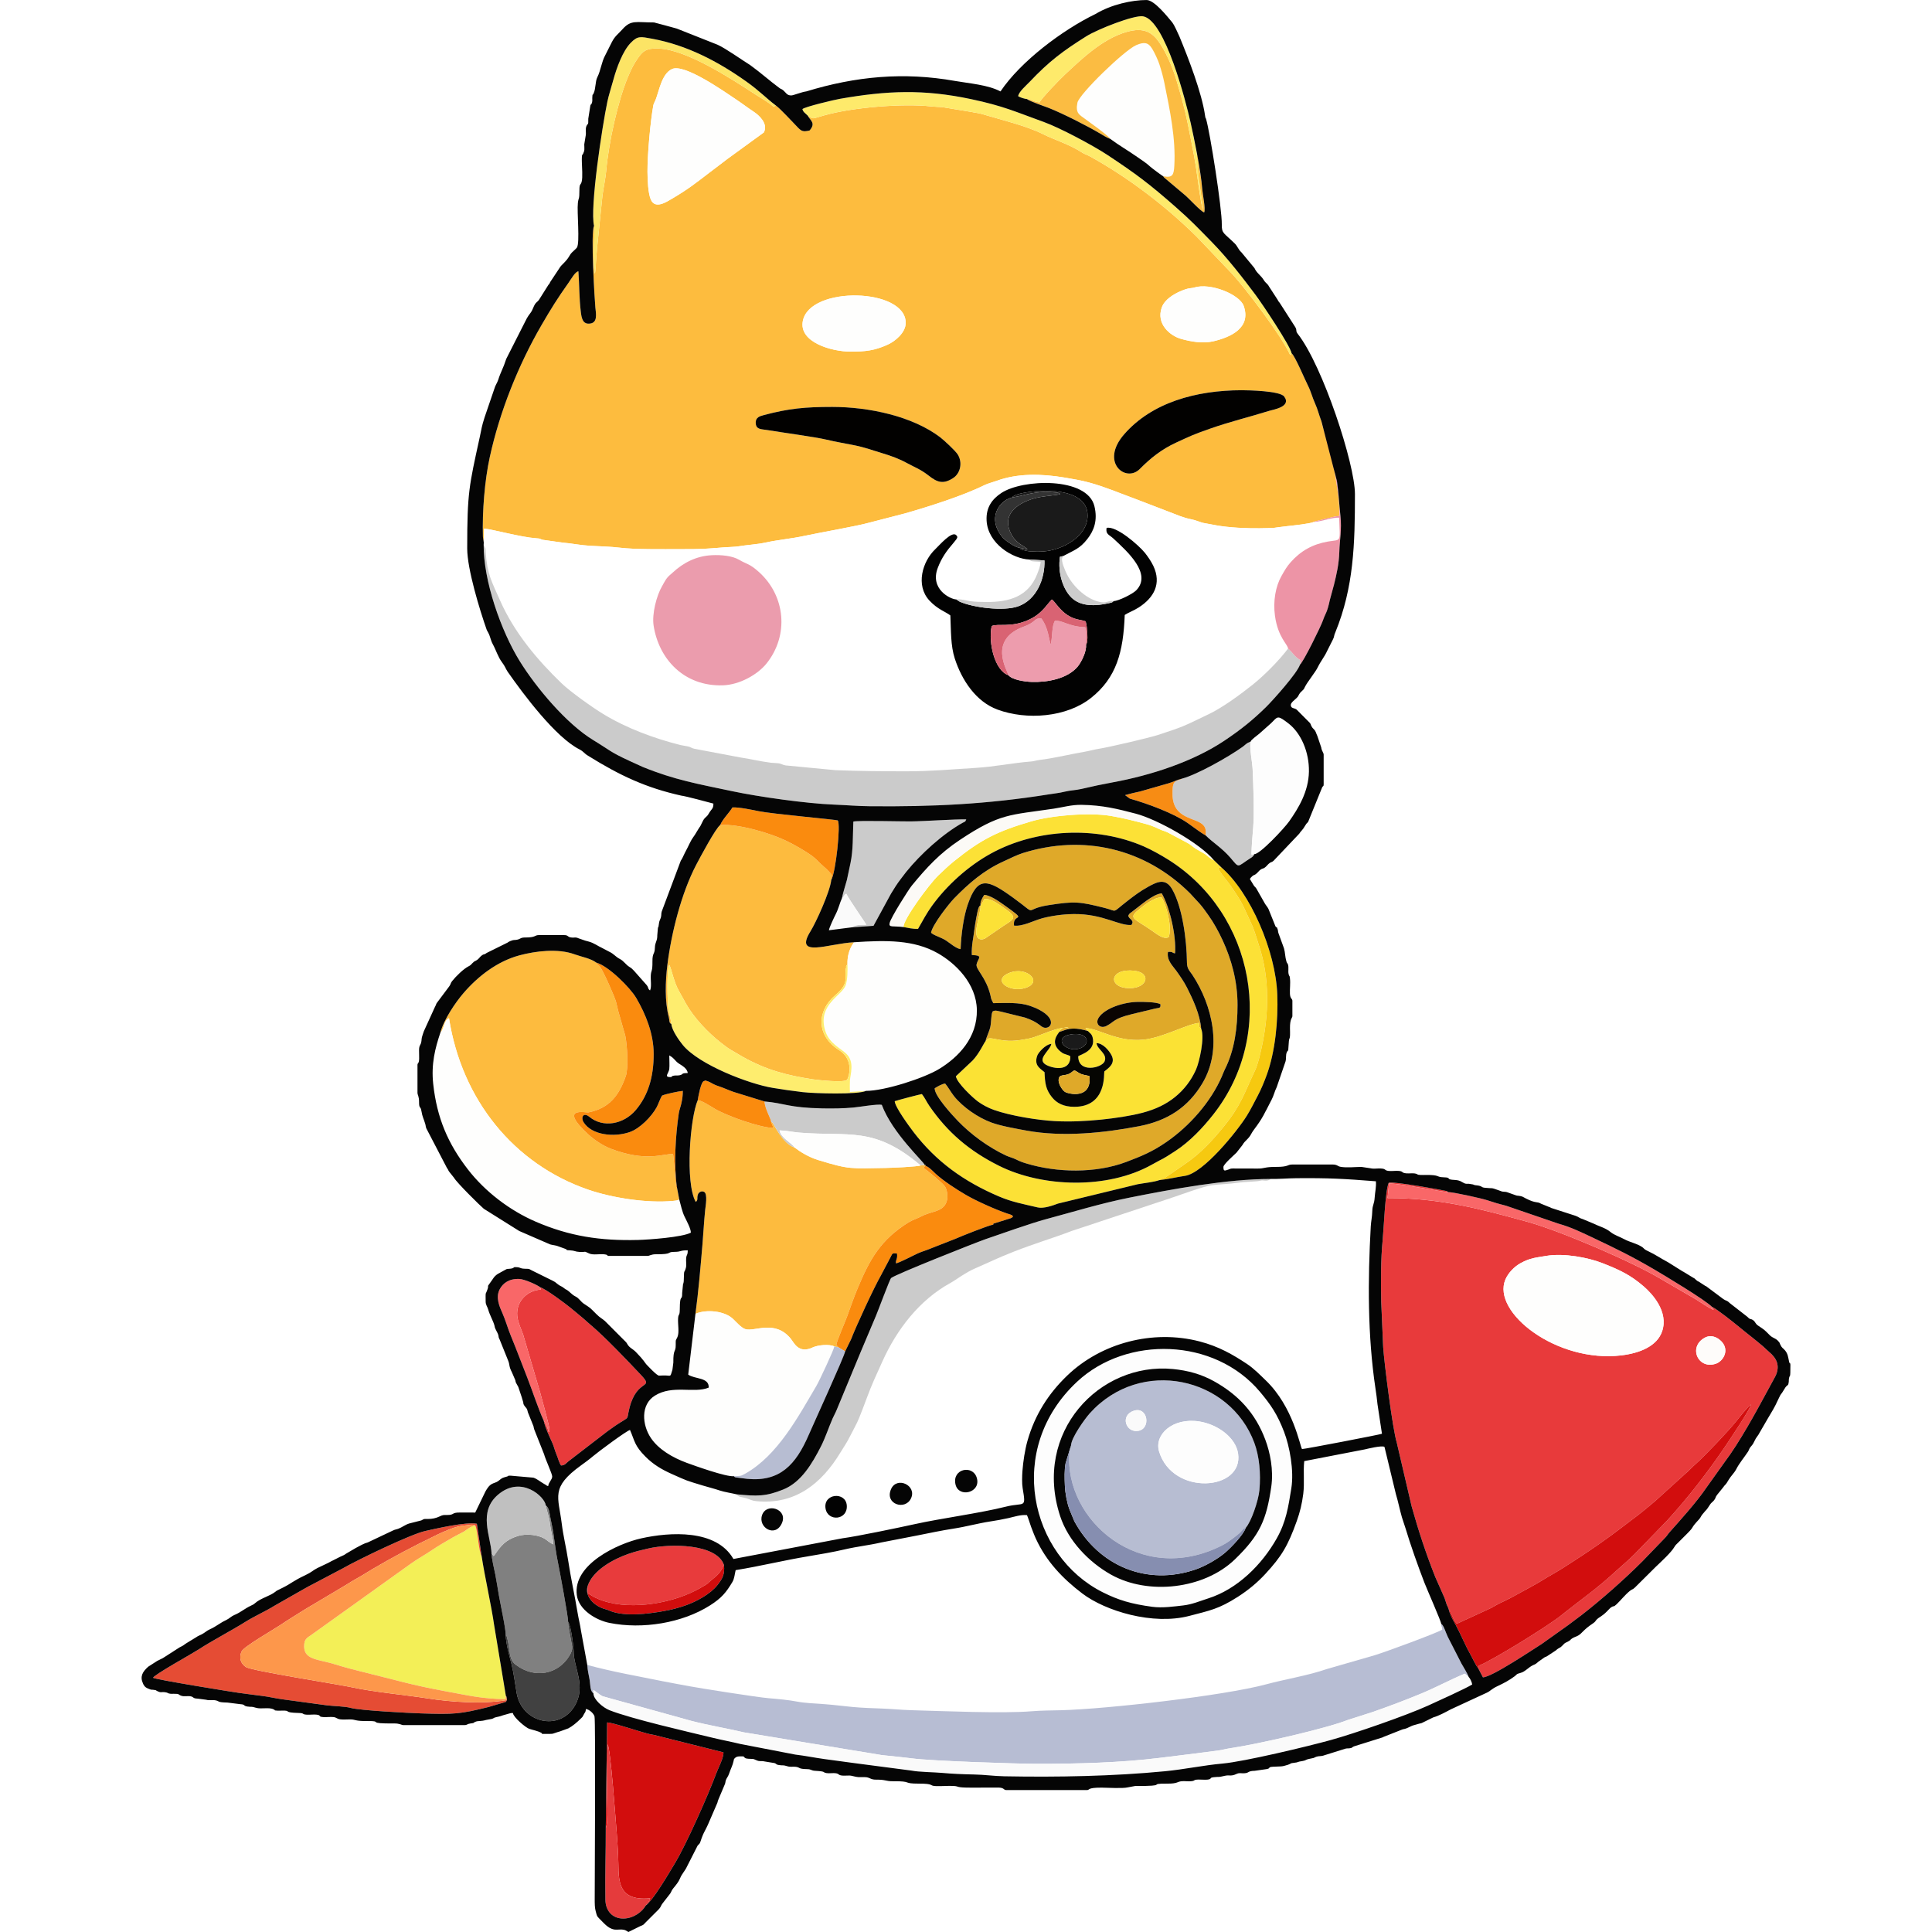 <?xml version="1.0" encoding="UTF-8"?>
<!DOCTYPE svg PUBLIC "-//W3C//DTD SVG 1.1//EN" "http://www.w3.org/Graphics/SVG/1.1/DTD/svg11.dtd">
<!-- Creator: CorelDRAW 2019 (64-Bit) -->
<svg xmlns="http://www.w3.org/2000/svg" xml:space="preserve" width="16.933mm" height="16.933mm" version="1.1" style="shape-rendering:geometricPrecision; text-rendering:geometricPrecision; image-rendering:optimizeQuality; fill-rule:evenodd; clip-rule:evenodd"
viewBox="0 0 1693.32 1693.32"
 xmlns:xlink="http://www.w3.org/1999/xlink">
 <defs>
  <style type="text/css">
   <![CDATA[
    .fil21 {fill:#020100}
    .fil11 {fill:#020202}
    .fil37 {fill:#050502}
    .fil20 {fill:#050505}
    .fil43 {fill:#0A0402}
    .fil31 {fill:#1A1A1A}
    .fil41 {fill:#333333}
    .fil34 {fill:#414141}
    .fil19 {fill:gray}
    .fil32 {fill:#868EB0}
    .fil7 {fill:#B7BDD2}
    .fil3 {fill:#B7BDD3}
    .fil35 {fill:silver}
    .fil5 {fill:#CBCBCB}
    .fil42 {fill:#CCCCCC}
    .fil15 {fill:#D20D0D}
    .fil39 {fill:#D96373}
    .fil6 {fill:#DFA929}
    .fil38 {fill:#E53B3C}
    .fil17 {fill:#E54C34}
    .fil2 {fill:#E83A3B}
    .fil24 {fill:#E83B3C}
    .fil14 {fill:#EB9CAD}
    .fil26 {fill:#ED94A6}
    .fil28 {fill:#ED9CAD}
    .fil8 {fill:#F3EF57}
    .fil29 {fill:#F6C910}
    .fil40 {fill:#F78C14}
    .fil36 {fill:#F96768}
    .fil22 {fill:#FA8B0E}
    .fil16 {fill:#FAFAFA}
    .fil23 {fill:#FBBC42}
    .fil13 {fill:#FBE234}
    .fil9 {fill:#FCE136}
    .fil33 {fill:#FCE465}
    .fil30 {fill:#FCFAF6}
    .fil18 {fill:#FD974B}
    .fil4 {fill:#FDBB3E}
    .fil0 {fill:#FDBC3E}
    .fil12 {fill:#FDFDFD}
    .fil25 {fill:#FEEA6B}
    .fil27 {fill:#FEED6E}
    .fil44 {fill:#FEFCFA}
    .fil10 {fill:#FEFEFD}
    .fil1 {fill:white}
   ]]>
  </style>
 </defs>
 <g id="Layer_x0020_1">
  <g id="_2056396630352">
   <path class="fil0" d="M729.28 356.65c32.21,0 70.45,8.1 94.74,26.59 3,2.28 13.54,11.92 15.54,15.3 4.27,7.19 2.06,16.37 -4.09,20.41 -8.76,5.76 -14.08,3.75 -21.33,-1.93 -7.57,-5.94 -12.36,-7.38 -19.16,-11.12 -6.89,-3.79 -13.9,-6.36 -22.06,-8.79 -7.36,-2.2 -15.67,-5.16 -23.26,-6.68 -8.11,-1.63 -17.13,-3.15 -25.27,-5.09 -9.97,-2.38 -39.8,-6.38 -52.25,-8.47 -4.81,-0.8 -9.33,-0.29 -9.76,-5.72 -0.44,-5.47 3.76,-6.47 7.4,-7.43 21.57,-5.71 35.96,-7.07 59.5,-7.07zm359.17 -14.63c6.04,0 33.27,0.58 37.01,5.44 6.92,9.02 -9.64,11.57 -12.9,12.58 -17.66,5.49 -35.38,9.77 -52.4,15.81 -15.21,5.39 -15.8,5.86 -29.37,12.09 -12.47,5.72 -22.42,13.57 -31.79,23.09 -12.22,12.4 -35.29,-5.74 -13.63,-30.5 24.11,-27.55 62.59,-38.5 103.08,-38.51zm-343 -33.84c-16.71,-0.01 -45.35,-8.21 -41.82,-26.77 5.96,-31.29 90.79,-29.11 90.18,1.85 -0.17,8.28 -9.11,15.76 -15.61,18.73 -11.58,5.3 -19.67,6.2 -32.75,6.19zm301.32 -56.19c14.33,-4.39 39.8,6.17 43.29,16.15 6.76,19.29 -11.49,27.43 -26.6,30.98 -9.49,2.23 -20.02,0.21 -28.2,-2.07 -9.89,-2.76 -22.17,-13.26 -17,-27.61 2.48,-6.9 10.33,-11.64 16.69,-14.34 7.54,-3.19 8.75,-2.17 11.82,-3.11zm-457.86 -191.44c10.69,-5.11 45.21,19.26 55.7,26.24 5.78,3.85 10.22,7.33 16.21,11.29 4.15,2.75 12.71,10.18 8.67,17.98l-32.07 23.34c-5.23,4.08 -10.21,7.71 -15.59,11.85 -12.25,9.41 -19.23,14.91 -32.71,22.82 -5.11,2.99 -14.88,9.54 -18.69,0.89 -2.41,-5.49 -2.89,-17.15 -2.94,-24.54 -0.09,-14.58 2.53,-43.82 5.11,-58.02 0.3,-1.66 1.29,-3.12 1.91,-4.66 3.22,-7.99 5.34,-22.87 14.4,-27.19zm-68.24 137.5c-3.23,4.85 0.7,67.77 1.14,71.4 0.77,6.34 1.72,12.97 -4.14,14.06 -7.09,1.33 -7.97,-4.97 -8.63,-10.4 -1.46,-12.05 -1.2,-23.16 -2.1,-35.32 -2.85,0.37 -6.29,6.75 -8.87,10.37 -9.32,13.11 -15.35,22.77 -23.54,36.92 -20.3,35.05 -36.46,75.44 -45.24,115.45 -4.5,20.53 -6.68,47.81 -6.04,69.74l0.76 5.28 0.29 -12.26c8.53,0.84 32.15,7.54 45.65,8.48 4.33,0.29 2.7,0.44 5.42,1.31l17.76 2.5c7.6,0.59 15.52,2.3 23.88,2.77 8,0.46 18.4,0.71 26.04,1.66 13.44,1.68 38.11,1.29 52.69,1.29 19.92,0.01 20.87,-0.13 39.27,-1.6 3.08,-0.24 9.31,-0.35 12.43,-0.89 6.78,-1.16 16.23,-1.7 23.18,-3.22 11.54,-2.52 22.69,-3.38 34.69,-5.97 14.69,-3.16 44.96,-8.32 56.23,-11.45l31.8 -8.23c20.93,-5.99 50.71,-15.41 69.82,-24.9 2.54,-1.26 7.1,-2.43 9.9,-3.45 19.06,-7.03 40.09,-6.34 59.82,-3.05 7.09,1.18 15.1,2.53 22.26,4.53 14.5,4.04 26.17,9.19 39.81,14.15l29.5 11.32c6.97,2.6 12.27,5.18 19.9,6.66 3.88,0.75 7.08,2.35 10.08,3.08l11.91 2.2c10.97,1.95 26.23,2.69 37.57,2.53 17.38,-0.25 9.51,-0.27 24.65,-1.91 4.98,-0.54 19.64,-2.08 22.84,-3.59 0.17,-0.1 0.44,-0.42 0.53,-0.26 0.09,0.16 0.4,-0.2 0.52,-0.25l9.59 -2.4c3.67,-0.72 7.91,-2.16 11.91,-2.42 0.37,-10.37 -1.57,-22.45 -3.27,-32.97 -4.25,-26.27 -3.23,-17.07 -9.77,-40.13 -1.02,-3.6 -2.11,-5.99 -2.73,-9.86 -2.13,-5.44 -3.25,-10.56 -5.65,-15.78 -2.09,-4.54 -3.75,-10.82 -5.99,-15.15 -2.64,-5.13 -11.54,-26.41 -14.47,-28.6 -1.21,1.4 1.08,1.61 -1.48,1.09 -6.75,-15.52 -38.97,-58.32 -51.48,-71.62l-30.18 -31.63c-27.07,-26.79 -59.84,-51.8 -93.39,-70.35 -2.43,-1.34 -5.08,-2.13 -7.15,-3.48 -11.13,-7.25 -24.21,-11.11 -34.4,-16.21 -14.5,-7.28 -36.94,-12.64 -53.73,-17.65 -2.68,-0.8 -5.66,-0.98 -8.33,-1.63l-26.3 -4.35c-3.21,-0.17 -6.46,-0.26 -9.63,-0.61 -24.5,-2.74 -68.46,0.82 -93.27,7.77 -12.12,3.4 -9.01,3.6 -14.8,0.32 2.31,4.4 7.34,6.43 1.67,13 -5.53,1.38 -7.07,0.66 -10.07,-2.36 -5.02,-5.06 -14.82,-15.98 -19.51,-19.53l-1.53 0.87c-0.09,-0.17 -0.43,0.09 -0.62,0.19 -3.13,-3.23 -10.66,-7.4 -15.02,-10.24 -21.52,-14.03 -61.36,-40.18 -86.09,-40.76 -10.42,-0.24 -13.22,2.22 -17.51,8.22 -3.74,5.24 -6.06,9.99 -8.81,16.54 -8.57,20.38 -16.85,56.55 -19.13,82.42 -0.59,6.73 -2.3,14.41 -3.26,21.61l-4.71 45.91c-0.3,3.87 -0.65,7.49 -0.95,11.64 -0.15,1.98 -0.23,3.94 -0.33,5.95l-0.45 3.93c-0.03,0.13 -0.15,0.61 -0.18,0.52 -0.02,-0.09 -0.11,0.34 -0.2,0.5 -2.21,-13.48 0.41,-28.67 -0.56,-41.7z"/>
   <path class="fil1" d="M685.37 1334.84c-5.64,13.18 -21.05,4.2 -17.51,-6.71 3.74,-11.53 22.77,-5.58 17.51,6.71zm38.2 -12.65c-2.23,-13.34 17.65,-15.05 18.6,-2.81 1.02,13.05 -16.63,14.52 -18.6,2.81zm74.83 -8.81c-5.17,10.74 -23.31,4.91 -17.39,-8.31 5.11,-11.42 22.91,-3.14 17.39,8.31zm39.07 -12.28c-3.21,-13.77 15,-17.63 18.61,-5.94 4.05,13.17 -15.81,17.99 -18.61,5.94zm276.28 -267.79c-3.22,2.62 -6.81,0.88 -8.44,1.38 -3.62,1.11 -12.59,0.86 -21.26,2.05 -7.61,1.05 -15.16,1.26 -21.61,2.03 -7.44,0.88 -26.48,8.02 -35,10.86l-88.19 29.27c-16.67,6.37 -32.32,10.89 -51.12,18.28 -14.89,5.86 -20.08,8.73 -33.04,14.3 -9.03,3.88 -17.31,10.37 -21.94,12.9 -27.24,14.88 -47.21,40.87 -59.82,68.99 -2.27,5.08 -4.81,10.61 -7.15,15.86 -4.67,10.46 -8.65,22.43 -13.16,33.52 -2.22,5.46 -5.36,10.73 -7.88,15.84 -2.92,5.92 -5.44,9.34 -8.58,14.53 -16.5,27.23 -39.62,45.82 -73.37,42.62 -4.49,-0.43 -5.37,-1.45 -9.02,-2.57 -4.2,-1.3 -6.61,-0.69 -8.65,-3.46 -3.56,-0.91 -10.75,-1.99 -14.92,-3.41 -4.66,-1.59 -9.96,-2.87 -14.65,-4.3 -15.46,-4.69 -13.08,-3.86 -27.1,-10.08 -9.2,-4.09 -16.48,-8.58 -22.98,-15.08 -9.84,-9.85 -9.4,-13.57 -13.69,-23.53 -3,0.64 -28.04,19.27 -32.47,23.04 -3.34,2.85 -6.85,5.4 -10.39,7.95 -27.06,19.53 -19.91,27.31 -16.96,51.2 1.31,10.64 4,21.49 5.56,31.85 2.5,16.63 5.84,31.13 8.36,46.41 0.87,5.33 2.16,10.01 2.89,15.23l5.55 30.27c22.16,6.04 43.98,9.76 66.51,14.35 7.62,1.56 15.43,2.84 23,4.31 8.03,1.56 59.77,9.72 69.52,10.5 7.7,0.62 17.59,1.55 24.69,2.93 6.94,1.35 16.66,1.76 24.54,2.31 7.79,0.55 16.18,1.67 24.04,2.42 8.21,0.78 17.89,1.11 25.87,1.39 8.57,0.31 16.97,1.2 25.98,1.45 27.57,0.76 80.15,3.05 105.61,0.91 8.1,-0.68 17.81,-0.69 25.82,-0.89 38.81,-0.98 142.19,-12.64 179.39,-22.68 17.21,-4.65 36.4,-7.59 53.21,-13.41l42.24 -12.19c10.22,-3.17 53.56,-19.13 58.96,-22.33 -0.21,-3.67 -0.82,-1.28 -0.95,-5.12 0.03,-1.97 -12.54,-30.41 -14.72,-36.07 -5.74,-14.9 -12.11,-32.88 -16.66,-48.01 -1.01,-3.37 -2.28,-6.6 -3.08,-9.41 -1.99,-6.96 -3.16,-13.3 -5.27,-20.29l-9.95 -41.21c-1.59,-1.76 -15.66,1.75 -17.29,2.12l-53.07 10.27c-0.99,9.25 0.37,19.01 -0.86,28.75 -1.1,8.66 -2.88,15.96 -5.63,23.65 -7.85,21.95 -13.29,30.96 -27.51,46.39 -7.09,7.7 -15.08,14.31 -24.14,20.12 -16.89,10.83 -24.64,12.03 -42.44,16.72 -32.09,8.44 -73.63,-4.2 -93.91,-19.59 -17.39,-13.2 -31.54,-28.18 -40.66,-47.93 -1.61,-3.47 -2.93,-7.13 -4.27,-10.59 -0.76,-1.96 -2.77,-8.7 -3.61,-10.19 -5.37,-0.52 -11.37,1.49 -16.14,2.59 -4.84,1.12 -11.08,2.21 -16.12,2.98 -10.63,1.63 -21.14,4.58 -31.66,6.2 -10.88,1.68 -21.45,3.93 -32.03,6.04l-31.77 6.16c-10.61,2.45 -21.2,3.54 -31.97,6.06 -10.09,2.37 -21.61,4.33 -32.01,6.06 -21.44,3.55 -41.86,8.62 -63.6,12.14 -0.96,3.89 -1.02,7.31 -2.91,10.48 -5.35,8.93 -9.34,13.94 -19.57,20.43 -24.27,15.42 -59.19,21.19 -88.24,15.31 -11.42,-2.31 -26.73,-11.2 -28.49,-24.3 -3.62,-26.95 35.8,-45.15 56.36,-49.76 25.04,-5.6 65.88,-8.24 80.89,18.06l95.62 -18.15c12.75,-1.66 49.62,-9.38 63.38,-12.41 23.28,-5.13 56.74,-9.52 79.68,-15.28 16.58,-4.16 17.92,2.3 14.8,-16.3 -0.69,-4.11 -0.49,-10.69 -0.17,-14.98 0.63,-8.38 2.17,-18.51 4.4,-26.41 6.52,-23.02 18.58,-41.6 34.83,-57.21 29.79,-28.61 75.02,-40.64 116.16,-29.9 16.63,4.35 28.79,11.33 41.41,19.69 6.08,4.03 11.79,9.92 16.47,14.42 24.09,23.16 29.94,57.47 31.76,60.19 2.4,0.05 68.68,-12.74 70.08,-13.41l-3.92 -25.86c-0.5,-5.06 -1.05,-8.94 -1.78,-13.82 -6.94,-46.44 -6.75,-95.04 -4.11,-142.17 0.26,-4.52 1.18,-7.97 1.33,-13.44 0.17,-5.67 1.71,-5.59 2.1,-11.89 0.31,-4.77 1.46,-8.97 1.07,-14.11 -28.14,-2.21 -41.41,-2.96 -69.69,-2.7 -7.83,0.08 -14.98,0.78 -22.49,0.66z"/>
   <path class="fil1" d="M572.86 548.28c-1.57,-10.22 2.59,-26.28 7.43,-34.54 2.42,-4.15 3.38,-6.94 7.64,-10.44l1.54 -1.35c9.32,-8.71 20.74,-14.63 34.36,-15.34 8.44,-0.44 18.18,0.59 23.95,4 7.02,4.15 8.9,3.12 17.38,10.73 23.36,20.96 26.46,55.5 6.68,80.17 -7.94,9.89 -23.74,18.64 -38.13,19.14 -34.07,1.17 -56.33,-22.97 -60.85,-52.37zm358.96 -60.92l-0.83 1.71c-1.05,3.17 2.7,11.34 4.17,14.31 5.44,10.92 17.84,22.8 30.49,24.47 4.69,0.61 6,-1.74 10.3,-1.02 4.39,-0.04 16.81,-6.29 19.82,-9.36 14.3,-14.56 -7.76,-34.15 -20.02,-45.56 -3.58,-3.33 -6.83,-3.52 -5.89,-9.22 8.4,-2.15 28.18,15.19 33.45,21.67 2.31,2.84 5.55,7.46 7.48,11.51 7.48,15.7 0.53,28.02 -12.74,36.54 -4.34,2.79 -8.79,4.29 -12.27,6.56 -1.23,32.64 -7.28,54.94 -29.4,72.62 -21.49,17.18 -56.6,19.81 -82.25,10.28 -18.86,-7.01 -31.17,-25.77 -37.31,-44.7 -3.68,-11.34 -3.25,-24.46 -3.87,-37.77 -4.27,-3.35 -11.1,-5.21 -18.41,-13.11 -12.22,-13.21 -6.14,-34.22 5.23,-44.98 3.5,-3.31 14.44,-16.17 18.31,-12.3 1.45,1.8 1.15,1.88 0.01,3.83 -0.11,0.18 -2.25,2.82 -2.55,3.17 -5.84,6.75 -10.16,12.71 -13.6,21.65 -7.21,18.69 11.04,27.59 16.29,27.75 3.76,-0.63 8.88,1 12.15,1.49 4.3,0.64 9.47,0.68 13.85,0.72 20.51,0.21 37.19,-4.88 44.84,-24.5 1.15,-2.98 2.86,-7.3 2.98,-10.75 -1.69,-0.12 -3.3,-0.14 -4.97,-0.24 -3.63,-0.23 -3.78,-0.43 -4.89,-1.73 -14.48,-0.59 -36.43,-13.85 -37.48,-34.19 -0.6,-11.68 5.02,-18.82 12.75,-24.01 18.62,-12.51 75.46,-14.43 81.74,11.41 3.04,12.48 -0.38,21.44 -6.25,28.9 -6.69,8.5 -11.43,9.61 -21.13,14.85zm-507.81 -11.81l-0.1 1.73 1.61 3.49c0.2,0.92 0.13,2.67 0.21,3.75 1.41,19.08 5.2,25.14 12.6,41.86 12.56,28.4 32.96,52.37 53.98,72.6 7.82,7.53 27.51,21.45 36.4,26.83 20.71,12.55 44.31,21.3 67.71,27.19 2.12,0.53 4.43,0.69 6.76,1.25 2.32,0.56 2.6,1.31 5.25,1.98l40.72 7.69c7.52,1.03 16.85,3.39 26.77,4.62 2.17,0.26 5.4,0.19 7.28,0.6 1.68,0.37 2.91,1.3 5.44,1.72l43.44 4.15c20.87,0.81 40.75,1 61.87,1.01 22.14,0.01 39.62,-1.68 60.43,-2.95 18.27,-1.11 32.58,-4.35 49.25,-5.65 2.86,-0.22 4.1,-0.91 6.95,-1.27 14.73,-1.84 25.75,-4.82 39.56,-7.19 4.85,-0.83 8.76,-2.02 13.31,-2.74 8.55,-1.34 43.42,-9.45 51.5,-12.07 23.99,-7.77 23.27,-8.1 44.84,-18.39 11.71,-5.6 27.56,-17.22 37.88,-25.45 10.28,-8.2 23.25,-21.22 31.25,-31.84 -0.11,-3.66 -8.82,-9.59 -11.46,-28.72 -1.78,-12.82 0.55,-25.79 5.65,-34.82 2.86,-5.05 4.69,-8.34 8.17,-12.24 8.93,-10.02 19.35,-15.76 32.72,-18.07 11.77,-2.03 10.5,1.75 9.72,-20.93 -6.32,-0.26 -14.86,3.33 -22.32,3.82 -3.2,1.51 -17.86,3.05 -22.84,3.59 -15.14,1.64 -7.27,1.66 -24.65,1.91 -11.34,0.16 -26.6,-0.58 -37.57,-2.53l-11.91 -2.2c-3,-0.73 -6.2,-2.33 -10.08,-3.08 -7.63,-1.48 -12.93,-4.06 -19.9,-6.66l-29.5 -11.32c-13.64,-4.96 -25.31,-10.11 -39.81,-14.15 -7.16,-2 -15.17,-3.35 -22.26,-4.53 -19.73,-3.29 -40.76,-3.98 -59.82,3.05 -2.8,1.02 -7.36,2.19 -9.9,3.45 -19.11,9.49 -48.89,18.91 -69.82,24.9l-31.8 8.23c-11.27,3.13 -41.54,8.29 -56.23,11.45 -12,2.59 -23.15,3.45 -34.69,5.97 -6.95,1.52 -16.4,2.06 -23.18,3.22 -3.12,0.54 -9.35,0.65 -12.43,0.89 -18.4,1.47 -19.35,1.61 -39.27,1.6 -14.58,0 -39.25,0.39 -52.69,-1.29 -7.64,-0.95 -18.04,-1.2 -26.04,-1.66 -8.36,-0.47 -16.28,-2.18 -23.88,-2.77l-17.76 -2.5c-2.72,-0.87 -1.09,-1.02 -5.42,-1.31 -13.5,-0.94 -37.12,-7.64 -45.65,-8.48l-0.29 12.26z"/>
   <path class="fil2" d="M1494.12 1172.46c7.31,-4.02 14.68,1.99 16.85,6.22 3.7,7.21 -1.6,14.45 -6.52,16.34 -15.82,6.08 -25.34,-14.28 -10.33,-22.56zm-139.1 -71.69c15.8,-2.74 37.2,1.56 49.13,6.2 16,6.21 25.19,10.79 36.45,20.49 7.46,6.43 21.99,22.1 16.22,39.29 -4.41,13.13 -19.6,19.2 -35.49,21.15 -56.97,7 -114.08,-37.81 -101.91,-66.45 2.47,-5.81 7.77,-11.31 13.45,-14.42 8.52,-4.66 13.84,-4.81 22.15,-6.26zm-85.29 309.7c3.07,3.59 3.44,8.95 7.1,12.7l29.25 -13.45c3.38,-1.75 5.88,-3.4 9,-4.85 7.15,-3.31 11.82,-5.87 18.59,-9.63 5.98,-3.33 12.36,-6.6 18,-10.14 5.46,-3.42 12.27,-7.06 17.62,-10.48 28.63,-18.26 39.78,-26.29 66.03,-46.43 5.2,-3.99 10.27,-8.34 15.47,-12.67l29.49 -26.74c2.47,-2.6 4.72,-4.57 7.2,-6.84 8.11,-7.43 27.37,-27.68 34.15,-36.14 2.67,-3.33 10.2,-12.9 13.13,-14.91 -0.53,3.9 -18.91,31.26 -22.44,36.49 -15.25,22.57 -32.9,45.43 -51.25,65.43l-28.75 29.6c-5.52,5.56 -10.44,9.46 -15.45,14.09 -17.97,16.61 -31.01,25.22 -48.54,39.32 -11.71,9.41 -59.1,38.7 -72.24,44.13l-0.42 2.33 4.05 7.81c7.68,0.03 44.61,-24.95 51.52,-29.21l23.38 -16.65c3.86,-3.04 7.6,-5.59 11.65,-8.75 17.51,-13.63 37.25,-31.06 53,-46.81l19.68 -20.4c2.09,-2.05 2.69,-3.47 4.42,-5.42 9.19,-10.29 23.9,-26.7 31.54,-38.03l16.69 -23.39c13.07,-17.35 27.22,-43.37 37.74,-62.84l6.87 -12.68c4.16,-8.99 0.91,-15.57 -5.75,-21.06 -1.94,-1.61 -3.35,-3.2 -5.1,-4.71 -7.06,-6.06 -14.26,-11.45 -22.11,-17.95 -4.25,-3.52 -19.08,-15.31 -22.79,-16.79l1.52 2.63c-3.3,-0.96 -12.2,-7.14 -15.72,-9.31l-30.22 -17.56c-24.16,-14.68 -87.77,-42.1 -116.95,-50.18 -40.31,-11.16 -78.02,-21.22 -122.97,-20.91l1.38 -12.95c13.57,0.88 47.49,7.73 51.63,7.71 -0.84,-0.77 -0.07,-0.34 -1.33,-0.94 -0.76,-0.36 -48.69,-9.12 -50.69,-7.09 -2.98,6.49 -4.26,40.07 -5.29,50.4 -1.62,16.13 -1.57,36.34 -1.25,53.63l1.73 40.03c1.08,15 8.36,72.3 11.89,83.42l13.06 55.98c5.93,21.3 12.58,41.42 20.59,61.65l8.32 18.84c0.65,1.7 1.08,3.63 1.76,5.42 0.65,1.7 1.23,2.43 1.81,4.3z"/>
   <path class="fil3" d="M514.72 1459.26c0.28,5.34 1.42,8.97 2.12,13.47 0.62,3.93 0.24,9.35 3.27,11.36l-0.03 -2.92c2.71,1.66 4.75,3.77 8.07,5.53l77.69 21.55c15.84,4.1 30.4,6.38 46.27,10.11l120.76 19.91c8.25,0.96 17.55,1.73 25.95,2.84 18.27,2.41 92.25,4.78 109.69,4.8 36.71,0.03 73.67,-0.99 107.97,-5.2 17.28,-2.12 33.68,-4.13 50.78,-6.38 3.59,-0.48 7.8,-1.63 11.55,-2.18 23.35,-3.42 83.38,-17.09 102.61,-24.72l21.88 -7c14.42,-5.06 27.66,-10.03 41.43,-15.7 13.67,-5.61 25.38,-12.09 39.11,-17.85l3.37 2.85c-0.79,-2.61 -4.98,-9.39 -6.3,-11.7l-11.88 -23.22c-2.44,-5.14 -3.55,-10.12 -5.88,-11.6 0.13,3.84 0.74,1.45 0.95,5.12 -5.4,3.2 -48.74,19.16 -58.96,22.33l-42.24 12.19c-16.81,5.82 -36,8.76 -53.21,13.41 -37.2,10.04 -140.58,21.7 -179.39,22.68 -8.01,0.2 -17.72,0.21 -25.82,0.89 -25.46,2.14 -78.04,-0.15 -105.61,-0.91 -9.01,-0.25 -17.41,-1.14 -25.98,-1.45 -7.98,-0.28 -17.66,-0.61 -25.87,-1.39 -7.86,-0.75 -16.25,-1.87 -24.04,-2.42 -7.88,-0.55 -17.6,-0.96 -24.54,-2.31 -7.1,-1.38 -16.99,-2.31 -24.69,-2.93 -9.75,-0.78 -61.49,-8.94 -69.52,-10.5 -7.57,-1.47 -15.38,-2.75 -23,-4.31 -22.53,-4.59 -44.35,-8.31 -66.51,-14.35z"/>
   <path class="fil4" d="M609.54 1151.48c9.97,-4.23 25.45,-2.33 32.55,4.17 2.79,2.55 7.38,8.02 11.08,9.24 8.13,2.67 26.01,-8.72 39.98,8.55 2.72,3.36 6.77,13.43 19.27,7.49 4.17,-1.99 14.28,-3.1 18.85,-0.85l3.63 0.83 -1.9 -2.12c0.24,-3.21 7.8,-20.41 9.36,-24.72 2.97,-8.17 5.86,-16.59 9.2,-24.63 10.74,-25.82 20.33,-42.9 44.66,-58.03 3.96,-2.46 7.46,-3.26 11.51,-5.42 8.6,-4.56 18.65,-3.64 21.86,-12.61 1.6,-4.45 0.59,-11.32 -2.05,-14.34 -3.08,-3.52 -13.96,-12.57 -18.14,-15.52 0.13,-0.14 0.31,-0.32 0.39,-0.4l0.98 -1.09c0.04,-0.18 0.18,-0.22 0.27,-0.33 0.54,-1.45 0.07,-0.39 -0.56,-0.65l-3.65 0.38c-2.03,1.13 -25.4,2.14 -30.46,2.22 -30.85,0.49 -31.51,1.59 -59.28,-6.93 -8,-2.46 -15.19,-6.8 -20.85,-11.08 -9.87,-2.87 -18.09,-20.44 -18.81,-21.17 -1.2,-1.23 0.39,0.06 -1.56,-1.22 0.95,2.88 1.29,2.67 1.82,5.4 -12.6,-0.6 -40.81,-10.68 -51.33,-16.92 -3.26,-1.94 -11.07,-7.15 -14.81,-7.47 -6.71,15.49 -11.23,72.18 -1.75,89.21 2.38,-1.95 0.76,-3.16 1.88,-6.46 0.7,-2.08 3.29,-3.61 5.53,-2.3 3.16,1.86 1.18,12.55 0.87,15.57 -1.1,10.65 -1.53,20.25 -2.42,30.67 -1.75,20.32 -3.51,41.59 -6.12,60.53z"/>
   <path class="fil4" d="M631.2 723.14c-3.79,2.51 -17.52,28.17 -21.03,34.9 -12.88,24.68 -21.7,59.2 -25.25,87.76 -1.74,13.99 -2.43,31.85 1.28,45.91 0.79,2.98 0.05,5.01 2.21,5.73 0.12,-2.07 -1.98,-8.85 -2.44,-11.98 -1.09,-7.44 -1.71,-34.86 0.63,-39.76 1.95,3.23 3.95,15.33 8.78,23.45 1.88,3.16 3.86,7.04 5.74,10.37 7.23,12.76 19.26,25.36 30.52,34.22 2.55,2 6.48,5.1 9.44,6.74 4.22,2.32 6.22,3.75 10.23,5.98 20.15,11.2 37.97,16.02 61.15,19.53 4.44,0.67 27.05,3.09 29.81,0.52 1.47,-1.44 7.01,-17.4 -6.9,-26.17 -20,-12.61 -19.69,-34.12 -3.34,-48.05 13.56,-11.55 7.18,-15.08 9.61,-24.58 0.35,-1.34 -1.13,0.57 1.14,-2.67 -0.33,-12.01 5.35,-18.36 5.42,-18.73 0.06,-0.27 0.23,-0.31 0.35,-0.47 -22.32,1.1 -53.06,14.29 -38.16,-9.64 4.74,-7.61 17.18,-34.74 18.18,-45.03 0.69,-5.27 1.08,-3.83 -1.97,-7.22 -1.84,-2.04 -2.62,-2.75 -4.69,-4.48 -3.47,-2.89 -5.98,-6.15 -9.44,-8.74 -6.31,-4.74 -15.04,-9.67 -22.99,-13.61 -12.68,-6.28 -41.85,-15.35 -58.28,-13.98z"/>
   <path class="fil4" d="M385.93 905.2c3.72,-4.01 2.87,-10.83 7.61,-12.81 11.17,71.59 56.88,127.83 121.86,150.26 20.92,7.22 51.63,12.07 74.4,9.92 0.02,0 2.43,-0.28 2.48,-0.28 1.35,-0.26 -0.04,0.09 1.27,-0.27 1.37,-0.38 1.04,-0.23 1.79,-0.7l-2.07 -10.94 -0.51 0.94c-0.71,-4.57 -2.36,-28.7 -2.88,-29.82 -8.64,-0.52 -23.21,7.34 -54.75,-4.77 -6.86,-2.63 -14.54,-7.89 -19.33,-12.3 -27.2,-25.02 -2.36,-19 0.08,-19.49 18.67,-3.72 26.8,-15.37 32.55,-31.6 2.52,-7.1 1.34,-26.97 -0.39,-35.56l-5.51 -19.3c-1.08,-3.52 -1.71,-7.11 -2.61,-10.43 -1.26,-4.67 -11.23,-27.17 -14.04,-30.75 -1.82,-2.3 -1.9,-0.82 -3.24,-3.61 -4.8,-3.69 -13.18,-5.12 -18.97,-7.25 -14.63,-5.38 -34.24,-2.89 -48.17,0.82 -19.46,5.18 -36.42,18.21 -49.3,33.19 -6.85,7.97 -17.28,23.1 -20.27,34.75z"/>
   <path class="fil5" d="M1139.4 582.52l0.72 -3.68c-5.8,-3.25 -7.25,-7.29 -11.2,-10.37 -8,10.62 -20.97,23.64 -31.25,31.84 -10.32,8.23 -26.17,19.85 -37.88,25.45 -21.57,10.29 -20.85,10.62 -44.84,18.39 -8.08,2.62 -42.95,10.73 -51.5,12.07 -4.55,0.72 -8.46,1.91 -13.31,2.74 -13.81,2.37 -24.83,5.35 -39.56,7.19 -2.85,0.36 -4.09,1.05 -6.95,1.27 -16.67,1.3 -30.98,4.54 -49.25,5.65 -20.81,1.27 -38.29,2.96 -60.43,2.95 -21.12,-0.01 -41,-0.2 -61.87,-1.01l-43.44 -4.15c-2.53,-0.42 -3.76,-1.35 -5.44,-1.72 -1.88,-0.41 -5.11,-0.34 -7.28,-0.6 -9.92,-1.23 -19.25,-3.59 -26.77,-4.62l-40.72 -7.69c-2.65,-0.67 -2.93,-1.42 -5.25,-1.98 -2.33,-0.56 -4.64,-0.72 -6.76,-1.25 -23.4,-5.89 -47,-14.64 -67.71,-27.19 -8.89,-5.38 -28.58,-19.3 -36.4,-26.83 -21.02,-20.23 -41.42,-44.2 -53.98,-72.6 -7.4,-16.72 -11.19,-22.78 -12.6,-41.86 -0.08,-1.08 -0.01,-2.83 -0.21,-3.75l-1.61 -3.49c-0.29,31.67 15.2,75.69 31.64,102.22 14.31,23.09 40.83,54.82 64.43,69.17 15.15,9.21 14.15,10.08 31.79,18.24l11.55 5.27c28.07,11.45 48.77,14.97 78.46,21.27 23.21,4.93 65.12,10.82 88.91,11.74 11.1,0.43 20.55,1.33 31.63,1.43 55.22,0.53 103.17,-1.78 157.17,-10.43 4.64,-0.75 9.05,-1.16 13.68,-2.32 4.67,-1.18 9.88,-1.27 14.71,-2.41 8.85,-2.11 18.57,-4.15 27.76,-5.84 32.87,-6.03 69.88,-18.02 97.21,-36.26 14.68,-9.79 25.46,-18.49 36.95,-29.83 6.28,-6.21 27.18,-29.59 29.6,-37.01z"/>
   <path class="fil6" d="M816.05 817.49c0.63,0.55 0.5,0.49 1.43,1.1 2.75,1.81 7.77,3.21 11.77,5.81 3.28,2.13 8.76,7.02 12.7,7.48 0.53,-13.45 2.58,-28.54 6.4,-39.51 8.6,-24.68 17.19,-21.8 39.57,-5.6 23.39,16.93 7.54,10.22 31.1,6.56 23.11,-3.59 27.1,-3.11 49.48,2.51 11.57,2.91 5.13,5.03 19.69,-6.2 6.09,-4.7 10.87,-8.4 18.41,-12.56 8.06,-4.46 15.12,-7.56 20.83,2.43 8.83,15.42 12.7,44.19 12.89,64.02 0.06,5.84 2.43,7.38 4.78,10.96 17.36,26.28 26.72,64.82 8.77,94.97 -12.37,20.79 -30.22,32.75 -55.4,37.6 -30.64,5.9 -67.11,9.72 -98.85,3.85 -9.12,-1.69 -22.19,-3.95 -30.41,-6.94 -11.94,-4.34 -25.16,-13.45 -32.99,-23.16 -2.79,-3.46 -5.43,-8.46 -7.83,-11.1 -2.53,0.17 -7.16,2.78 -9.17,4.15 -0.27,6.5 15.36,23.44 20.14,28.41 11.48,11.95 26.79,23.23 42.46,30.55 2.76,1.28 5.92,1.98 8.67,3.37 3.06,1.55 5.38,2.44 8.95,3.52 26.82,8.16 60.71,8.85 87.62,-1.29 13.36,-5.04 22.92,-8.96 35.29,-17.5 20.28,-14 38.91,-35.1 48.64,-57.62 0.86,-2.01 1.6,-4.15 2.5,-5.92 8.65,-16.99 11.15,-37.03 11.15,-56.63 0.01,-21.1 -5.49,-40.15 -12.93,-56.36 -3.58,-7.8 -8.01,-15.85 -12.73,-22.41 -2.41,-3.35 -4.7,-6.68 -7.6,-9.97l-8.45 -9.16c-39.5,-39.3 -93.52,-51.88 -146.73,-35.09 -4.97,1.57 -11.82,5.04 -16.94,7.36 -17.2,7.8 -30.34,19.32 -43,32.27 -4.38,4.49 -19.25,23.36 -20.21,30.1z"/>
   <path class="fil7" d="M1015.92 1272.28c-4.52,-14.79 11.7,-29.96 34.92,-26.47 16.2,2.44 32.15,14 34.29,28.12 4.96,32.74 -57.24,37.48 -69.21,-1.65zm-22.17 -35.83c12.24,-4.02 15.28,15.6 3.97,17.63 -11,1.97 -16.27,-13.59 -3.97,-17.63zm-55.02 30.36c-0.25,3.26 -1.15,3.48 -1.42,6.9 -4.65,57.82 61.62,117.69 134.14,80.61 3.73,-1.91 7.56,-4.74 10.49,-7.01 1.63,-1.27 3.15,-2.35 4.69,-3.78 0.8,-0.74 1.22,-1.31 2.03,-2.17 1.89,-2.01 0.72,-1.23 3.18,-2.3 4.69,-4.99 11.12,-23.67 11.99,-33.02 1.36,-14.68 -0.12,-29.7 -4.43,-41.38 -21.25,-57.64 -99.57,-75.58 -144.28,-25.92 -4.08,4.54 -16.2,21.28 -16.39,28.07z"/>
   <path class="fil6" d="M1017.03 880.05c0.38,3.71 -0.66,3.14 -4.38,3.87l-20.27 4.85c-16.86,4.1 -15.17,6.57 -22.63,10.43 -5.39,2.78 -10.12,-1.77 -6.94,-7.02 5.16,-8.49 22.25,-14.05 34.97,-14.06 5.2,0 15.03,0.04 19.25,1.93zm-132.27 -27.4c15.29,-6.05 29.98,8.24 13.86,13.28 -13.99,4.38 -29.95,-6.91 -13.86,-13.28zm105.99 -2.05c19.26,0.12 16.14,15.95 -1.42,15.51 -17.46,-0.43 -17.19,-15.64 0.72,-15.52l0.7 0.01zm-131.35 -57.07c0.11,-0.1 0.25,-0.27 0.3,-0.34l0.58 -0.73c0.07,-0.11 0.19,-0.29 0.26,-0.41l2.24 -4.09c5.25,-0.57 10.81,3.41 14.52,5.93 17.38,11.8 11.6,10.7 -2.93,21.1l-11.22 7.68c-0.97,0.38 -2.07,0.72 -3.12,0.66 -9.57,-0.62 -0.4,-21.08 -0.63,-29.8zm164.85 27.92c-4.69,2.19 -10.45,-2.94 -15.99,-6.71 -13.78,-9.37 -18.8,-9.96 -11.79,-16.09 4.7,-4.12 15.2,-12.73 21.68,-12.02 4.11,6.34 9.54,26.49 6.1,34.82zm-164.85 -27.92c-0.97,0.68 -0.59,0.04 -1.45,1.56 -1.35,2.4 -3.56,16.61 -3.82,18.93 -0.88,7.69 -2.78,14.61 -2.35,23.02 10.63,0.42 5.4,2.6 4.16,8.12 -0.98,4.39 8.46,11.41 12.17,27.32 0.33,1.41 0.33,1.88 0.78,3.31l1.67 3.44c11.4,-0.13 22.93,-0.87 32.3,2.4 24.1,8.42 19.81,19.91 12.85,19.18 -3.75,-0.4 -4.78,-4.82 -17.47,-8.98l-20.86 -5.15c-1.06,-0.23 -2.96,-0.67 -3.57,-0.76 -0.57,-0.08 -1.24,-0.19 -1.81,-0.13l-1.61 0.47c-1.73,0.61 -1.51,9.87 -2.41,13.76 -1.09,4.72 -3.2,8.16 -4.17,12.44 2.63,-1.53 0.61,-3.43 8.42,-1.81 12.2,2.53 18.05,1.84 29.98,-0.5 8.65,-1.7 25.8,-11.19 34.42,-9.05 -1.19,-1.5 -7.14,-0.36 -8.24,3.36 4.34,-1.21 6.45,-2.71 11.73,-2.92 4.87,-0.19 9.17,0.91 13.43,2.12l-2.18 -2.54c11.39,0.07 27.77,12.56 51.16,10.07 16.83,-1.79 37.48,-13.45 48.33,-14.67 0.47,3.68 -0.24,3.29 1.9,5.05 -0.94,-12.56 -7.44,-26.14 -12.41,-35.98 -2.63,-5.22 -6.24,-10.34 -9.29,-14.62 -3.1,-4.36 -8.66,-9.26 -7.37,-16.66 5.08,-0.31 2.82,0.8 6.21,1.25 1.14,-15.28 -4.52,-40.07 -11.65,-52.55 -7.55,0.37 -19.53,11.38 -26.1,16.15 -2.67,1.94 -2.24,1.55 -3.33,3.57 1.08,2.54 2.08,2.41 3.05,3.81 1.33,1.93 0.63,2.46 -0.17,4.14 -10.63,1.07 -25.09,-9.9 -50.86,-9.53 -9.6,0.14 -19.35,1.55 -27.49,3.72 -7.24,1.94 -17.01,7.36 -24.61,6.4 -1.59,-11.96 14.4,-1.72 -9.89,-18.9 -3.21,-2.28 -11.28,-7.89 -16.2,-8.03 -1.66,2.49 -3.76,6.11 -3.25,9.19z"/>
   <path class="fil8" d="M443.38 1486.39l-10.33 -62.29c-2.31,-16.44 -8.21,-42.34 -10.93,-60.27 -2.63,-4.31 -3.26,-20.95 -5.44,-26.67 -3.75,0.34 -6.79,3 -9.71,4.98l-9.64 5.09c-5.85,3.45 -12.99,7.42 -18.84,11.42 -6.06,4.15 -11.57,7.03 -17.98,11.54l-87.25 62.46c-2.97,2.24 -6.11,3.2 -6.61,8.28 -1.41,14.25 11.95,13.03 27.3,17.88 7.62,2.41 15.07,4.37 23.09,6.34 26.64,6.52 44.75,11.97 72.88,17.07 20.68,3.76 31.49,6.63 53.18,7.06l0.28 -2.89z"/>
   <path class="fil9" d="M791.91 812.54c3.96,0.67 8.02,1.81 12.73,1.55 4.38,-7.66 7.62,-13.84 12.18,-20.13 13.11,-18.11 31.8,-34.95 51.74,-45.9 39.65,-21.76 92.34,-24.32 133.98,-6.18 6.6,2.88 14.75,7.41 21.35,11.54 75.64,47.4 95.23,152.54 39.6,223.26 -9.47,12.04 -20.73,23.89 -33.33,32.1 -13.59,8.85 -8.52,5.2 -20.44,11.9 -39.17,22.03 -96.28,19.93 -133.98,1.15 -26,-12.95 -45.29,-29.32 -61.26,-52.66 -2.27,-3.31 -4.19,-7.5 -6.48,-10.26 -0.91,-0.02 -22.13,5.57 -23.82,6.25 0.22,5.05 12.59,21.92 16.45,26.97 19.78,25.88 44.02,43.34 74.92,56.53 11.47,4.89 20.88,6.51 34.06,9.63 5.1,1.2 13.46,-1.8 17.63,-3.38l70.09 -17.01c6.46,-1.15 13.48,-1.75 18.87,-3.58 2.25,-1.98 2.79,-1.25 5.15,-2.21l18.56 -12.84c12.6,-8.72 23.16,-20.21 32.43,-31.61 15.68,-19.3 17.92,-29 27.7,-49.59 2.36,-4.99 4.39,-13.74 5.66,-19.54 6.39,-29.01 7.44,-60.69 -2.3,-89.95 -2.21,-6.64 -3.91,-13.27 -6.76,-19.3 -8.37,-17.68 -6.26,-15.62 -18.17,-33.14 -2.65,-3.9 -9.36,-11.18 -10.8,-15.34 1.06,-0.24 1.65,-0.2 2.7,-0.65l-6.41 -6.23c-2.07,-0.42 -5.94,-3.97 -7.8,-5.37l-8.1 -4.66c-3.32,-2.12 -4.21,-3.61 -7.91,-5.44l-16.94 -8.99c-1.61,-0.79 -2.87,-1.05 -4.72,-1.76 -3.95,-1.5 -6.69,-3.45 -13.55,-5.34 -10.42,-2.86 -20.53,-5.41 -31.31,-7.25 -19.12,-3.25 -52.09,-0.43 -69.83,4.79 -29.2,8.58 -43.47,15.43 -67.73,35 -4.89,3.94 -9.42,8.32 -13.65,12.36 -8.1,7.76 -31.2,39.15 -30.51,45.28z"/>
   <path class="fil10" d="M609.54 1151.48l-6.34 53.32c5.58,4.07 18.52,2.26 17.94,11.4 -12.84,5.29 -31.5,-2.72 -47.13,7 -12.67,7.87 -11.27,25.62 -3.55,37.12 6.59,9.81 18.55,17.07 31.53,21.83 6.82,2.5 34.65,12.5 41.25,11.68 5.69,-0.36 5.49,0.27 9.85,-2.18 28.42,-15.93 46.48,-49.89 62.34,-76.78 2.73,-4.62 15.46,-31.84 15.84,-34.79 -4.57,-2.25 -14.68,-1.14 -18.85,0.85 -12.5,5.94 -16.55,-4.13 -19.27,-7.49 -13.97,-17.27 -31.85,-5.88 -39.98,-8.55 -3.7,-1.22 -8.29,-6.69 -11.08,-9.24 -7.1,-6.5 -22.58,-8.4 -32.55,-4.17z"/>
   <path class="fil10" d="M748.55 825.84c-0.12,0.16 -0.29,0.2 -0.35,0.47 -0.07,0.37 -5.75,6.72 -5.42,18.73 0.17,6.28 0.08,13.05 -1.51,18.24 -2.89,9.4 -25.12,16.95 -18.01,40.11 3.43,11.2 13.47,15.24 18.65,20.33 7.29,7.16 3.33,18.11 3.03,23.06 -0.21,3.32 -0.09,6.95 -0.06,10.29l14.16 -0.95c16.49,0 50.89,-11.13 64.27,-19.32 16.25,-9.96 33.41,-26.97 32.87,-51.83 -0.5,-22.95 -18.61,-40.67 -34.38,-49.58 -20.8,-11.74 -44.99,-11.43 -73.25,-9.55z"/>
   <path class="fil11" d="M883.81 591.74c-11.7,-3.67 -17.83,-28.08 -14.66,-43.01 5.21,-2.53 16.85,1.62 32.31,-5.4 8.43,-3.83 12.8,-8.69 17.9,-15.1l2.51 -2.8c3.02,1.59 7.77,12.24 19.46,16.57 3.46,1.27 7.21,1.47 10.21,2.57 0.71,2.62 1.31,6.77 1.44,10.01 0.3,7.34 -0.11,8.27 -0.86,10.12 -0.06,0.13 -0.16,0.36 -0.28,0.51 0.64,5.68 -4.09,15.2 -7.33,19.05 -8.87,10.53 -26.1,13.85 -40.22,13.42 -6.45,-0.2 -17.39,-1.95 -20.48,-5.94zm9.95 -111.64c-3.67,-0.18 -10.95,-5.31 -13.16,-7.26 -3.12,-2.75 -6.58,-8.04 -7.77,-12.59 -3.17,-12.03 5.26,-22.17 14.22,-24.22 0.84,-0.91 0.49,-0.79 1.95,-1.61 8.39,-4.71 64.47,-11.53 64.22,17.56 -0.15,18.38 -21.86,29.98 -38.44,31.32 -3.49,0.28 -8.32,0.19 -11.84,-0.03 -1.65,-0.11 -2.87,-0.37 -4.54,-0.77 -4.66,-1.1 -3.76,-1.3 -4.64,-2.4zm8.43 10.3l13.24 0.81c0.49,15.85 -6.77,34.39 -23,40.19 -12.81,4.58 -39.58,1.13 -51.43,-4.14l-2.77 -1.85c-5.25,-0.16 -23.5,-9.06 -16.29,-27.75 3.44,-8.94 7.76,-14.9 13.6,-21.65 0.3,-0.35 2.44,-2.99 2.55,-3.17 1.14,-1.95 1.44,-2.03 -0.01,-3.83 -3.87,-3.87 -14.81,8.99 -18.31,12.3 -11.37,10.76 -17.45,31.77 -5.23,44.98 7.31,7.9 14.14,9.76 18.41,13.11 0.62,13.31 0.19,26.43 3.87,37.77 6.14,18.93 18.45,37.69 37.31,44.7 25.65,9.53 60.76,6.9 82.25,-10.28 22.12,-17.68 28.17,-39.98 29.4,-72.62 3.48,-2.27 7.93,-3.77 12.27,-6.56 13.27,-8.52 20.22,-20.84 12.74,-36.54 -1.93,-4.05 -5.17,-8.67 -7.48,-11.51 -5.27,-6.48 -25.05,-23.82 -33.45,-21.67 -0.94,5.7 2.31,5.89 5.89,9.22 12.26,11.41 34.32,31 20.02,45.56 -3.01,3.07 -15.43,9.32 -19.82,9.36 -1.07,1.05 -0.59,1.07 -4.14,1.86 -11.02,2.44 -24.11,3.3 -32.57,-4.8 -7.46,-7.15 -12.36,-21.78 -10.23,-35.92l2.81 -0.61c9.7,-5.24 14.44,-6.35 21.13,-14.85 5.87,-7.46 9.29,-16.42 6.25,-28.9 -6.28,-25.84 -63.12,-23.92 -81.74,-11.41 -7.73,5.19 -13.35,12.33 -12.75,24.01 1.05,20.34 23,33.6 37.48,34.19z"/>
   <path class="fil12" d="M1114.2 1303.21c-4.2,28.57 -9.72,42.08 -31.84,63.49 -26.98,26.11 -76.03,31.75 -108.75,13.31 -19.28,-10.86 -37.32,-29.51 -44.43,-51.18 -24.08,-73.35 34.41,-135.17 98.79,-128.94 13.15,1.27 25.02,4.55 36.22,10.81 21.34,11.92 36.07,27.93 44.75,50.98 4.27,11.33 7.43,26.81 5.26,41.53zm17.57 1.4c2.56,-15.8 -1.52,-37.06 -6.33,-49.63 -5.96,-15.6 -11.74,-23.91 -21.11,-35.09 -39.87,-47.58 -116.81,-49.36 -160.2,-8.97 -63.31,58.92 -41.53,152.6 22.43,184.67 13.91,6.98 25.15,10.24 43.31,12.7 9.03,1.22 19.07,-0.28 27.29,-1.2 7.8,-0.89 14.61,-3.88 21.75,-6.14 25.54,-8.1 47.01,-29.43 60.04,-52.49 8.32,-14.71 10.23,-27.86 12.82,-43.85z"/>
   <path class="fil10" d="M385.93 905.2c-4.57,13.58 -8.12,27.4 -6.24,44.81 3.24,29.85 12.93,52.35 30.41,74.95 15.1,19.51 36.74,36.02 59.55,45.84 29.45,12.68 56.36,16.84 89.54,15.97 9.7,-0.25 38.87,-2.39 46.3,-6.39 0.22,-3.21 -4.01,-10.98 -5.51,-14.08 -2.12,-4.4 -3.12,-9.55 -4.64,-14.98 -0.75,0.47 -0.42,0.32 -1.79,0.7 -1.31,0.36 0.08,0.01 -1.27,0.27 -0.05,0 -2.46,0.28 -2.48,0.28 -22.77,2.15 -53.48,-2.7 -74.4,-9.92 -64.98,-22.43 -110.69,-78.67 -121.86,-150.26 -4.74,1.98 -3.89,8.8 -7.61,12.81z"/>
   <path class="fil13" d="M953.55 903.66c1.54,1.85 3.18,2.24 4.05,5.43 3.23,11.82 -10.31,15.08 -12.56,16.65 -0.09,15.08 20.27,10.4 23.02,4.69 3.01,-6.91 -6.27,-10.28 -7.01,-16.16 5.78,0.04 11.1,6.71 13.07,10.46 3.96,7.53 -2.83,11.51 -6.22,14.37 -0.6,1.15 2.56,31.03 -26.35,30.98 -9.3,-0.02 -15.42,-3.17 -19.65,-8.54 -5.21,-6.62 -6,-11.73 -6.41,-21.82 -3.53,-3.11 -9.69,-5.78 -6.24,-14.81 0.83,-2.18 6.76,-9.43 12.23,-10.02 -1.09,6.24 -14.69,14.19 -3.15,19.13 8.27,3.53 20.21,3.6 19.75,-8.28 -2.02,-1.35 -5.2,-1.68 -7.02,-2.93 -12.08,-8.28 -3.6,-16.7 -2.67,-18.35 1.1,-3.72 7.05,-4.86 8.24,-3.36 -8.62,-2.14 -25.77,7.35 -34.42,9.05 -11.93,2.34 -17.78,3.03 -29.98,0.5 -7.81,-1.62 -5.79,0.28 -8.42,1.81 -1.6,1.87 -5.32,10.6 -11.33,17.01l-14.7 13.84c0.91,5.77 14.9,18.97 19.59,22.31 3.89,2.77 8.53,5.32 13.88,7.22 14.36,5.1 38.08,8.96 53.41,9.78 13.8,0.74 27.87,-0.03 40.7,-1.34 11.44,-1.18 25.49,-3.18 36.21,-6.04 11.17,-2.97 20.43,-7.33 28.38,-13.8 7.81,-6.36 13.91,-14.23 18.29,-23.92 2.94,-6.53 7.85,-28.25 4.52,-35.95 -2.14,-1.76 -1.43,-1.37 -1.9,-5.05 -10.85,1.22 -31.5,12.88 -48.33,14.67 -23.39,2.49 -39.77,-10 -51.16,-10.07l2.18 2.54z"/>
   <path class="fil14" d="M572.86 548.28c4.52,29.4 26.78,53.54 60.85,52.37 14.39,-0.5 30.19,-9.25 38.13,-19.14 19.78,-24.67 16.68,-59.21 -6.68,-80.17 -8.48,-7.61 -10.36,-6.58 -17.38,-10.73 -5.77,-3.41 -15.51,-4.44 -23.95,-4 -13.62,0.71 -25.04,6.63 -34.36,15.34l-1.54 1.35c-4.26,3.5 -5.22,6.29 -7.64,10.44 -4.84,8.26 -9,24.32 -7.43,34.54z"/>
   <path class="fil15" d="M530.94 1601.95c2.4,-3.78 0.85,-28.83 1.03,-35.85 0.32,-12.46 0.08,-24.78 0.58,-37.29 2.74,4.83 7,66.42 8,77.92 0.56,6.41 0.84,13.04 1.22,19.78 0.99,17.27 -3.58,40.35 28.08,37.27 -1.18,4.14 -1.72,2.93 -3.94,6.39 6.45,-4.55 20.31,-28.24 25.94,-37.64 9.85,-16.44 29.25,-60.14 35.83,-78.06 1.79,-4.86 6.6,-13.66 6.39,-18.6l-60.89 -15.26c-0.86,-0.21 -2.17,-0.37 -3.13,-0.57 -6.99,-1.45 -32.99,-10.35 -37.92,-10.38l-1.19 92.29z"/>
   <path class="fil2" d="M476.52 1245.1c1.54,6.93 4.99,13.65 7.67,19.76 1.33,3.02 2.12,6.63 3.56,9.94 1.36,3.14 2.16,7.04 3.96,9.63 3.42,-0.07 4.31,-1.89 6.42,-3.58l34.55 -26.59c21.6,-15.85 15.51,-6.43 19.04,-20.35 6.65,-26.18 22.16,-15.96 10.03,-28.86 -11.99,-12.75 -31.96,-33.7 -44.07,-43.81 -2.1,-1.75 -3.92,-3.51 -5.96,-5.27 -3.53,-3.04 -8.29,-6.9 -11.9,-9.89 -4.16,-3.45 -21.62,-16.48 -26.38,-17.83l0.77 2c-11.78,0.47 -22.08,10.21 -20.87,23.11 0.53,5.62 3.59,11.8 5.2,16.44l14.85 50.56c0.77,3.12 8.58,30.62 8.24,33.04 -0.27,1.97 0.28,0.36 -0.71,1.72 -0.55,-2.32 -2.61,-8.38 -4.4,-10.02z"/>
   <path class="fil10" d="M1355.02 1100.77c-8.31,1.45 -13.63,1.6 -22.15,6.26 -5.68,3.11 -10.98,8.61 -13.45,14.42 -12.17,28.64 44.94,73.45 101.91,66.45 15.89,-1.95 31.08,-8.02 35.49,-21.15 5.77,-17.19 -8.76,-32.86 -16.22,-39.29 -11.26,-9.7 -20.45,-14.28 -36.45,-20.49 -11.93,-4.64 -33.33,-8.94 -49.13,-6.2z"/>
   <path class="fil5" d="M645.52 1309.71c2.04,2.77 4.45,2.16 8.65,3.46 3.65,1.12 4.53,2.14 9.02,2.57 33.75,3.2 56.87,-15.39 73.37,-42.62 3.14,-5.19 5.66,-8.61 8.58,-14.53 2.52,-5.11 5.66,-10.38 7.88,-15.84 4.51,-11.09 8.49,-23.06 13.16,-33.52 2.34,-5.25 4.88,-10.78 7.15,-15.86 12.61,-28.12 32.58,-54.11 59.82,-68.99 4.63,-2.53 12.91,-9.02 21.94,-12.9 12.96,-5.57 18.15,-8.44 33.04,-14.3 18.8,-7.39 34.45,-11.91 51.12,-18.28l88.19 -29.27c8.52,-2.84 27.56,-9.98 35,-10.86 6.45,-0.77 14,-0.98 21.61,-2.03 8.67,-1.19 17.64,-0.94 21.26,-2.05 1.63,-0.5 5.22,1.24 8.44,-1.38 -38.27,-0.01 -86.23,8.88 -123.6,16.33 -25.16,5.01 -49.98,12.65 -74.28,19.17 -11.19,3 -40.33,13.18 -52.27,17.34 -8.05,2.79 -78.85,30.82 -82.57,34.01 -1.17,1.01 -11.58,29.18 -13.3,33.15 -4.54,10.47 -9,21.6 -13.74,32.53l-20.67 49.87c-1.04,2.62 -2.4,4.86 -3.53,7.45 -3.59,8.18 -6.33,16.89 -10.43,24.89 -7.45,14.53 -17.05,31.03 -32.74,37.39 -15.6,6.33 -23.28,5.97 -41.1,4.27z"/>
   <path class="fil16" d="M520.11 1484.09c-0.03,5.46 8.34,12.59 14.16,14.88 19.24,7.56 68.49,18.84 91.07,24.29 7.81,1.88 15.55,3.32 23.45,5.24l48.2 9.32c9.19,1.09 16.83,2.74 25.8,3.96 8.04,1.1 17.8,2.43 25.56,3.46l50.51 6.61c6.46,1.31 20.01,1.4 26.86,2.03 8.97,0.83 18.51,1.21 27.98,1.39 9.38,0.17 17.08,1.4 26.7,1.58 46.7,0.88 95.43,-0.06 140.55,-4.41 17.46,-1.69 33.54,-5.21 50.63,-6.75 19.12,-1.73 74.14,-14.91 94.76,-20.6 20.91,-5.77 66.29,-21.56 85.09,-30.1 7.37,-3.35 34.14,-15.46 38.91,-18.63 -0.34,-2.12 -1.74,-5.23 -3.13,-6.63l-3.37 -2.85c-13.73,5.76 -25.44,12.24 -39.11,17.85 -13.77,5.67 -27.01,10.64 -41.43,15.7l-21.88 7c-19.23,7.63 -79.26,21.3 -102.61,24.72 -3.75,0.55 -7.96,1.7 -11.55,2.18 -17.1,2.25 -33.5,4.26 -50.78,6.38 -34.3,4.21 -71.26,5.23 -107.97,5.2 -17.44,-0.02 -91.42,-2.39 -109.69,-4.8 -8.4,-1.11 -17.7,-1.88 -25.95,-2.84l-120.76 -19.91c-15.87,-3.73 -30.43,-6.01 -46.27,-10.11l-77.69 -21.55c-3.32,-1.76 -5.36,-3.87 -8.07,-5.53l0.03 2.92z"/>
   <path class="fil17" d="M444.23 1490.08c-21.13,3.65 -48.96,1.71 -69.55,-1.51 -19.01,-2.97 -47.91,-5.69 -65,-9.47 -12.77,-2.82 -88.58,-14.57 -94.01,-17.94 -4.32,-2.67 -6.68,-7.87 -3.8,-13.93 1.94,-4.08 28.09,-19.11 33.09,-22.47 7.82,-5.26 14.92,-9.53 22.73,-14.45l35.36 -21.04c3.52,-2.22 7.39,-4.61 11.46,-6.84 4.11,-2.26 7.8,-4.74 11.77,-7.08 17.66,-10.41 35.98,-20.13 54.63,-29.11 2.32,-1.11 3.31,-1.73 6.12,-2.94 4.42,-1.91 9.15,-3.97 13.78,-5.18 2.38,-0.62 5.17,-1 7.61,-1.22 3.06,-0.29 6.19,-1.28 8.26,0.26 2.18,5.72 2.81,22.36 5.44,26.67l-4.18 -28.32c-9.57,-1.84 -36.03,4.33 -45.3,6.37 -12.23,2.69 -58.22,24.74 -72.3,32.79l-25.83 13.62c-2.88,1.42 -5.35,2.82 -8.21,4.44l-25.47 14.5c-8.14,5.05 -18.31,9.58 -25.4,14.05 -12.41,7.82 -30.11,17.02 -41.52,24.52 -4.91,3.23 -38.59,21.86 -39.77,24.7 2.31,1.64 71.34,12.74 75.08,13.21 6.97,0.9 12.85,1.76 20.23,2.65 6.46,0.77 12.04,2.23 18.35,3.05l38.92 5.27c5.79,0.71 15.6,0.84 20.45,2.19 8.48,2.36 51.45,4.51 61.56,4.84 29.23,0.95 34.23,0.68 59.37,-5.57l12.95 -3.8c3.34,-1.27 1.89,0.01 3.18,-2.26z"/>
   <path class="fil15" d="M1269.73 1410.47c1.17,5.21 3.82,9.43 6.18,13.8 4.84,8.91 8,17.2 12.88,25.79 1.41,2.46 5.16,10.57 6.88,12.22l0.42 -2.33c13.14,-5.43 60.53,-34.72 72.24,-44.13 17.53,-14.1 30.57,-22.71 48.54,-39.32 5.01,-4.63 9.93,-8.53 15.45,-14.09l28.75 -29.6c18.35,-20 36,-42.86 51.25,-65.43 3.53,-5.23 21.91,-32.59 22.44,-36.49 -2.93,2.01 -10.46,11.58 -13.13,14.91 -6.78,8.46 -26.04,28.71 -34.15,36.14 -2.48,2.27 -4.73,4.24 -7.2,6.84l-29.49 26.74c-5.2,4.33 -10.27,8.68 -15.47,12.67 -26.25,20.14 -37.4,28.17 -66.03,46.43 -5.35,3.42 -12.16,7.06 -17.62,10.48 -5.64,3.54 -12.02,6.81 -18,10.14 -6.77,3.76 -11.44,6.32 -18.59,9.63 -3.12,1.45 -5.62,3.1 -9,4.85l-29.25 13.45c-3.66,-3.75 -4.03,-9.11 -7.1,-12.7z"/>
   <path class="fil10" d="M588.91 60.55c-9.06,4.32 -11.18,19.2 -14.4,27.19 -0.62,1.54 -1.61,3 -1.91,4.66 -2.58,14.2 -5.2,43.44 -5.11,58.02 0.05,7.39 0.53,19.05 2.94,24.54 3.81,8.65 13.58,2.1 18.69,-0.89 13.48,-7.91 20.46,-13.41 32.71,-22.82 5.38,-4.14 10.36,-7.77 15.59,-11.85l32.07 -23.34c4.04,-7.8 -4.52,-15.23 -8.67,-17.98 -5.99,-3.96 -10.43,-7.44 -16.21,-11.29 -10.49,-6.98 -45.01,-31.35 -55.7,-26.24z"/>
   <path class="fil18" d="M444.23 1490.08c-0.03,-0.96 0.06,-0.98 -0.14,-2.01 -0.45,-2.27 -0.36,-1.05 -0.71,-1.68l-0.28 2.89c-21.69,-0.43 -32.5,-3.3 -53.18,-7.06 -28.13,-5.1 -46.24,-10.55 -72.88,-17.07 -8.02,-1.97 -15.47,-3.93 -23.09,-6.34 -15.35,-4.85 -28.71,-3.63 -27.3,-17.88 0.5,-5.08 3.64,-6.04 6.61,-8.28l87.25 -62.46c6.41,-4.51 11.92,-7.39 17.98,-11.54 5.85,-4 12.99,-7.97 18.84,-11.42l9.64 -5.09c2.92,-1.98 5.96,-4.64 9.71,-4.98 -2.07,-1.54 -5.2,-0.55 -8.26,-0.26 -2.44,0.22 -5.23,0.6 -7.61,1.22 -4.63,1.21 -9.36,3.27 -13.78,5.18 -2.81,1.21 -3.8,1.83 -6.12,2.94 -18.65,8.98 -36.97,18.7 -54.63,29.11 -3.97,2.34 -7.66,4.82 -11.77,7.08 -4.07,2.23 -7.94,4.62 -11.46,6.84l-35.36 21.04c-7.81,4.92 -14.91,9.19 -22.73,14.45 -5,3.36 -31.15,18.39 -33.09,22.47 -2.88,6.06 -0.52,11.26 3.8,13.93 5.43,3.37 81.24,15.12 94.01,17.94 17.09,3.78 45.99,6.5 65,9.47 20.59,3.22 48.42,5.16 69.55,1.51z"/>
   <path class="fil19" d="M430.82 1361.48c0.12,4.98 2.41,13.95 3.28,18.44 1.14,5.87 2.18,12.48 3.11,18.06 0.98,5.85 6.48,31.39 6.01,35.27 1.79,1.61 0.1,-0.58 1.1,1.57l1.17 5.07c1.72,10.05 1.14,15.21 6.83,19.43 16.67,12.36 37.05,8.05 46.75,-8.16 3.48,-5.8 2.46,-7.3 1.34,-13.84 -0.82,-4.8 -2.37,-10.98 -2.47,-15.83 0.13,-4.24 -7.49,-45.14 -8.88,-51.78 -1.73,-8.29 -2.92,-17.76 -4.12,-26.37 -0.55,-3.9 -1.68,-8.55 -2.49,-12.74 -0.93,-4.78 -1.02,-8.92 -4.09,-11.19 1.03,5.65 2.98,9.97 3.65,16.17 0.62,5.69 2.55,12.03 3.06,18 -2.48,-0.92 -4.43,-2.62 -6.54,-4.17 -6.02,-4.4 -17.33,-5.43 -24.53,-3.21 -11.12,3.43 -14.93,8.62 -20.28,16.3 -0.58,0.83 -0.61,0.87 -1.05,1.33l-1.85 -2.35z"/>
   <path class="fil10" d="M973.25 121.82c7.1,5.32 15.61,10.21 23.39,15.69 3.03,2.13 8.35,5.5 11.28,8.39 1,0.99 10.61,8.15 11.53,8.58 8.09,1.55 9.31,-0.9 9.79,-8.98 1.42,-24.09 -3.96,-49.36 -8.69,-72.69 -1.22,-6.01 -2.52,-10.57 -4.31,-16.19 -1.25,-3.94 -4.22,-10.31 -6.4,-13.89 -3.47,-5.71 -7.08,-6.1 -13.97,-3.18 -10.26,4.35 -50.06,42.91 -51.56,50.48 -1.83,9.2 1.71,10.5 6.42,13.98 3.99,2.96 7.98,5.77 11.77,8.62 1.89,1.42 3.62,2.93 5.53,4.32l4.16 3.57c0.84,0.92 0.35,0.2 1.06,1.3z"/>
   <path class="fil20" d="M938.73 1266.81c0.19,-6.79 12.31,-23.53 16.39,-28.07 44.71,-49.66 123.03,-31.72 144.28,25.92 4.31,11.68 5.79,26.7 4.43,41.38 -0.87,9.35 -7.3,28.03 -11.99,33.02 -2.07,6.31 -13.23,17.66 -18.09,21.8 -6.4,5.46 -17.38,11.76 -25.57,14.6 -43.11,14.96 -85.38,-3.13 -106.51,-42.04l-4.3 -10.39c-2.23,-6.12 -3.77,-14.14 -4.07,-21.22 -0.26,-6.29 -0.48,-13.02 0.62,-19.17l4.81 -15.83zm175.47 36.4c2.17,-14.72 -0.99,-30.2 -5.26,-41.53 -8.68,-23.05 -23.41,-39.06 -44.75,-50.98 -11.2,-6.26 -23.07,-9.54 -36.22,-10.81 -64.38,-6.23 -122.87,55.59 -98.79,128.94 7.11,21.67 25.15,40.32 44.43,51.18 32.72,18.44 81.77,12.8 108.75,-13.31 22.12,-21.41 27.64,-34.92 31.84,-63.49z"/>
   <path class="fil21" d="M729.28 356.65c-23.54,0 -37.93,1.36 -59.5,7.07 -3.64,0.96 -7.84,1.96 -7.4,7.43 0.43,5.43 4.95,4.92 9.76,5.72 12.45,2.09 42.28,6.09 52.25,8.47 8.14,1.94 17.16,3.46 25.27,5.09 7.59,1.52 15.9,4.48 23.26,6.68 8.16,2.43 15.17,5 22.06,8.79 6.8,3.74 11.59,5.18 19.16,11.12 7.25,5.68 12.57,7.69 21.33,1.93 6.15,-4.04 8.36,-13.22 4.09,-20.41 -2,-3.38 -12.54,-13.02 -15.54,-15.3 -24.29,-18.49 -62.53,-26.59 -94.74,-26.59z"/>
   <path class="fil22" d="M593.27 1040.38c-2.73,-19.87 -1.29,-44.28 1.65,-64.55 0.42,-2.88 1.58,-5.67 2.24,-8.71 0.88,-4.04 1.26,-6.38 1.29,-10.99 -3.44,0.27 -15.35,2.76 -18.17,4.11 -1.5,2.17 -3.29,7.55 -4.69,10.13 -4.51,8.3 -14.73,18.76 -23.68,21.85 -13.98,4.83 -33.14,2.58 -40.25,-8.39 -2.89,-4.46 -0.41,-9.35 4.93,-4.95 11.83,9.76 29.82,6.76 40.61,-5.93 10.62,-12.49 15.77,-28.63 15.72,-49.33 -0.05,-17.41 -6.75,-34.39 -15.34,-49.02 -5.16,-8.77 -24.01,-27.8 -34.94,-30.91 1.34,2.79 1.42,1.31 3.24,3.61 2.81,3.58 12.78,26.08 14.04,30.75 0.9,3.32 1.53,6.91 2.61,10.43l5.51 19.3c1.73,8.59 2.91,28.46 0.39,35.56 -5.75,16.23 -13.88,27.88 -32.55,31.6 -2.44,0.49 -27.28,-5.53 -0.08,19.49 4.79,4.41 12.47,9.67 19.33,12.3 31.54,12.11 46.11,4.25 54.75,4.77 0.52,1.12 2.17,25.25 2.88,29.82l0.51 -0.94z"/>
   <path class="fil5" d="M737.91 787.3l1.32 -1.36c1.83,-2.13 0.05,-1.22 2.48,-2.63 3.05,6 17.3,26.19 17.51,27.15 -3.69,0.22 -9.52,-0.32 -12.36,2.28l18.74 -1.31 15.27 -28.05c2.76,-4.5 5.17,-8.55 8.72,-13.11 1.46,-1.88 2.91,-3.91 4.58,-5.99 12.53,-15.59 32.18,-33.46 49.59,-43.16 2.43,-1.35 2.02,-0.42 3.12,-2.95 -10.21,-0.27 -35.09,1.59 -48.72,1.76 -7.51,0.09 -46.69,-0.95 -50.24,0.15 -0.54,12.7 -0.06,24.67 -2.47,36.25l-3.18 14.93c-1.25,4.79 -3.44,11.12 -4.36,16.04z"/>
   <path class="fil5" d="M1036.08 682.41c-2.43,1.69 -5.02,1.08 -6.84,3.44 -1.66,2.16 -1.57,6.66 -1.57,10.04 -0.02,22.53 20.82,20.32 27.04,27.42 2.57,2.93 1.84,4.65 2.19,9.03 5.42,5.6 14.02,10.75 21.44,19.36 8.32,9.66 5.34,8.28 17.72,0.4 0.67,-0.42 1.2,-0.68 1.7,-1.21 1.23,-1.29 0.51,-0.1 1.56,-2.28 -4.23,1.32 -1.44,0.48 -2.5,0 0.19,-7.32 1,-16.84 1.59,-23.93 1.04,-12.48 0.06,-37.16 -0.54,-50.59 -0.28,-6.25 -2.99,-19.4 -1.7,-24.17 -4.09,1.56 -4.06,2.52 -7.33,4.85 -12.44,8.86 -39.66,24.17 -52.76,27.64z"/>
   <path class="fil23" d="M900.17 86.82c1.34,1.66 16.54,6.81 19.12,7.83 12.16,4.83 32.91,15.34 44.54,22.17 1.92,1.12 6.62,4.13 9.42,5 -0.71,-1.1 -0.22,-0.38 -1.06,-1.3l-4.16 -3.57c-1.91,-1.39 -3.64,-2.9 -5.53,-4.32 -3.79,-2.85 -7.78,-5.66 -11.77,-8.62 -4.71,-3.48 -8.25,-4.78 -6.42,-13.98 1.5,-7.57 41.3,-46.13 51.56,-50.48 6.89,-2.92 10.5,-2.53 13.97,3.18 2.18,3.58 5.15,9.95 6.4,13.89 1.79,5.62 3.09,10.18 4.31,16.19 4.73,23.33 10.11,48.6 8.69,72.69 -0.48,8.08 -1.7,10.53 -9.79,8.98 1.17,1.64 0.52,0.88 2.25,2.3l16.01 13.49c3.71,2.79 14.69,15.19 17.7,15.88 1.39,-3.1 -1.33,-15.76 -1.68,-20.27 -0.28,-3.48 -0.67,-7.13 -1.28,-10.69 -0.32,-1.9 -0.54,-3.07 -0.81,-4.72 -0.18,-1.08 -0.14,-1.31 -0.42,-2.36l-2.03 -14.95c-1.53,6.53 4.7,44.49 5.2,51.32 -2.95,-11.57 -4.29,-26.15 -6.29,-38.7 -2.14,-13.5 -4.82,-25.85 -7.29,-38.43 -2.45,-12.53 -5.96,-24.29 -9.44,-36.26 -2.94,-10.13 -8.02,-22.53 -13.88,-31.78 -6.57,-10.4 -14.01,-16.03 -30.39,-11.25 -21.19,6.19 -39.24,23.81 -53.88,37.42 -4.25,3.95 -20.05,20.23 -22.09,24.26 -6.26,-0.68 -6.7,-2.94 -10.96,-2.92z"/>
   <path class="fil21" d="M1088.45 342.02c-40.49,0.01 -78.97,10.96 -103.08,38.51 -21.66,24.76 1.41,42.9 13.63,30.5 9.37,-9.52 19.32,-17.37 31.79,-23.09 13.57,-6.23 14.16,-6.7 29.37,-12.09 17.02,-6.04 34.74,-10.32 52.4,-15.81 3.26,-1.01 19.82,-3.56 12.9,-12.58 -3.74,-4.86 -30.97,-5.44 -37.01,-5.44z"/>
   <path class="fil24" d="M515.07 1390.1l0 6.36c2.18,1.01 4.18,2.64 6.32,3.65 2.59,1.23 4.93,2.22 7.49,3.05 25.89,8.41 62.36,1.61 84.6,-11.18 10.11,-5.82 3.76,-2.06 11.84,-8.54 3.85,-3.09 6.97,-6.22 9.16,-11.93 -6.42,-18.4 -46.55,-18.9 -66.71,-14.22 -7.11,1.65 -11,2.55 -17.24,4.73 -13.41,4.69 -31.07,14.45 -35.46,28.08z"/>
   <path class="fil25" d="M707.93 101.34c5.79,3.28 2.68,3.08 14.8,-0.32 24.81,-6.95 68.77,-10.51 93.27,-7.77 3.17,0.35 6.42,0.44 9.63,0.61l26.3 4.35c2.67,0.65 5.65,0.83 8.33,1.63 16.79,5.01 39.23,10.37 53.73,17.65 10.19,5.1 23.27,8.96 34.4,16.21 2.07,1.35 4.72,2.14 7.15,3.48 33.55,18.55 66.32,43.56 93.39,70.35l30.18 31.63c12.51,13.3 44.73,56.1 51.48,71.62 2.56,0.52 0.27,0.31 1.48,-1.09 -1.36,-7.03 -26.16,-43.97 -31.85,-51.55 -11.22,-14.96 -24.19,-31.8 -38.22,-46.12 -12.42,-12.66 -18.27,-18.93 -31.78,-30.78 -22.88,-20.05 -33.89,-28.44 -59.84,-45.58 -12.62,-8.33 -41.51,-23.67 -55.04,-28.56 -25.58,-9.26 -35.77,-14.19 -64.18,-20.22 -41.73,-8.84 -73.55,-7.5 -114.85,-0.31 -5.29,0.92 -30.65,6.94 -33.03,9.03 0.7,2.68 2.2,3.29 4.65,5.74z"/>
   <path class="fil12" d="M1096.17 649.92c-1.29,4.77 1.42,17.92 1.7,24.17 0.6,13.43 1.58,38.11 0.54,50.59 -0.59,7.09 -1.4,16.61 -1.59,23.93 1.06,0.48 -1.73,1.32 2.5,0 4.67,0.5 26.29,-22.6 30.62,-28.77 7.95,-11.34 16.98,-25.88 17.28,-43.61 0.3,-17.19 -7.04,-33.83 -17.98,-42.2 -8.42,-6.44 -9.19,-6.5 -13.3,-2.07 -1.69,1.83 -2.47,2.36 -4.01,3.79 -2.42,2.23 -5.17,4.65 -8.17,7.26 -1.86,1.63 -7.44,5.49 -7.59,6.91z"/>
   <path class="fil22" d="M734.9 1180.91c2.14,1.46 3.71,2.25 5.84,3.52l5.25 -10.71c4.33,-11.36 19.78,-44.73 26.2,-56.04l8.47 -16.02c1.52,-3.01 1.31,-3.57 5.53,-2.99 0.66,5.34 -1.28,4.95 -0.87,8.6 2.61,-0.32 15.33,-7.03 19.49,-8.9 3.33,-1.49 7.34,-2.55 10.81,-4.07l21.77 -8.53c5.12,-2.3 28.55,-11.61 33.17,-12.46l0.15 -0.57c0,-0.01 0.02,-0.17 0.02,-0.18 -0.15,-1.38 -0.06,-0.24 -0.17,-0.04l15.35 -4.81c1.75,-0.95 0.92,-0.4 1.94,-1.39 -0.97,-1.65 -0.41,-0.94 -2.25,-1.81 -0.57,-0.27 -1.7,-0.53 -2.66,-0.85 -10.44,-3.5 -27.56,-11.24 -36.29,-16.34 -8.08,-4.71 -19.66,-12.22 -26.48,-18.45 -2.51,-2.3 -5.76,-6.03 -9.13,-7.17 -0.09,0.11 -0.23,0.15 -0.27,0.33l-0.98 1.09c-0.08,0.08 -0.26,0.26 -0.39,0.4 4.18,2.95 15.06,12 18.14,15.52 2.64,3.02 3.65,9.89 2.05,14.34 -3.21,8.97 -13.26,8.05 -21.86,12.61 -4.05,2.16 -7.55,2.96 -11.51,5.42 -24.33,15.13 -33.92,32.21 -44.66,58.03 -3.34,8.04 -6.23,16.46 -9.2,24.63 -1.56,4.31 -9.12,21.51 -9.36,24.72l1.9 2.12z"/>
   <path class="fil26" d="M1151.4 457.51c7.46,-0.49 16,-4.08 22.32,-3.82 0.78,22.68 2.05,18.9 -9.72,20.93 -13.37,2.31 -23.79,8.05 -32.72,18.07 -3.48,3.9 -5.31,7.19 -8.17,12.24 -5.1,9.03 -7.43,22 -5.65,34.82 2.64,19.13 11.35,25.06 11.46,28.72 3.95,3.08 5.4,7.12 11.2,10.37l-0.72 3.68c3.03,-2.44 18.28,-33.49 19.97,-38.39 2.58,-7.47 3.65,-6.39 6.23,-18.44l3.59 -13.22c2.21,-8.83 4.37,-18.15 4.68,-28.84 0.31,-10.59 2.25,-19.67 1,-31.14 -1.17,-10.71 -1.63,-20.75 -3.08,-30.77l-13.61 -52.5c0.62,3.87 1.71,6.26 2.73,9.86 6.54,23.06 5.52,13.86 9.77,40.13 1.7,10.52 3.64,22.6 3.27,32.97 -4,0.26 -8.24,1.7 -11.91,2.42l-9.59 2.4c-0.12,0.05 -0.43,0.41 -0.52,0.25 -0.09,-0.16 -0.36,0.16 -0.53,0.26z"/>
   <path class="fil27" d="M588.41 897.44c0.3,5.42 6.88,14.64 10.08,18.53 14.22,17.31 58.17,34.16 78.84,37.53 8.95,1.46 16.21,2.53 26.19,3.72 9.9,1.18 48.56,2.32 55.52,-1.1l-14.16 0.95c-0.03,-3.34 -0.15,-6.97 0.06,-10.29 0.3,-4.95 4.26,-15.9 -3.03,-23.06 -5.18,-5.09 -15.22,-9.13 -18.65,-20.33 -7.11,-23.16 15.12,-30.71 18.01,-40.11 1.59,-5.19 1.68,-11.96 1.51,-18.24 -2.27,3.24 -0.79,1.33 -1.14,2.67 -2.43,9.5 3.95,13.03 -9.61,24.58 -16.35,13.93 -16.66,35.44 3.34,48.05 13.91,8.77 8.37,24.73 6.9,26.17 -2.76,2.57 -25.37,0.15 -29.81,-0.52 -23.18,-3.51 -41,-8.33 -61.15,-19.53 -4.01,-2.23 -6.01,-3.66 -10.23,-5.98 -2.96,-1.64 -6.89,-4.74 -9.44,-6.74 -11.26,-8.86 -23.29,-21.46 -30.52,-34.22 -1.88,-3.33 -3.86,-7.21 -5.74,-10.37 -4.83,-8.12 -6.83,-20.22 -8.78,-23.45 -2.34,4.9 -1.72,32.32 -0.63,39.76 0.46,3.13 2.56,9.91 2.44,11.98z"/>
   <path class="fil10" d="M745.45 308.18c13.08,0.01 21.17,-0.89 32.75,-6.19 6.5,-2.97 15.44,-10.45 15.61,-18.73 0.61,-30.96 -84.22,-33.14 -90.18,-1.85 -3.53,18.56 25.11,26.76 41.82,26.77z"/>
   <path class="fil28" d="M883.81 591.74c3.09,3.99 14.03,5.74 20.48,5.94 14.12,0.43 31.35,-2.89 40.22,-13.42 3.24,-3.85 7.97,-13.37 7.33,-19.05 -0.08,-6.93 1.24,-7.45 -0.66,-15.5 -14.56,-0.46 -19.76,-6.2 -26.56,-5.65 -2.9,4.6 -2.16,14.96 -3.7,20.85 -1.58,-3.93 -2.01,-14.7 -8.24,-22.86 -6.73,-0.51 -4.09,3.04 -15.16,7.06 -32.07,11.66 -14.49,38.61 -13.71,42.63z"/>
   <path class="fil12" d="M1015.92 1272.28c11.97,39.13 74.17,34.39 69.21,1.65 -2.14,-14.12 -18.09,-25.68 -34.29,-28.12 -23.22,-3.49 -39.44,11.68 -34.92,26.47z"/>
   <path class="fil5" d="M675.87 983.25c1.95,1.28 0.36,-0.01 1.56,1.22 0.72,0.73 8.94,18.3 18.81,21.17 -2.85,-4.42 -11.54,-7.99 -13.05,-14.9 6.05,0.13 11.42,1.46 17.38,1.95 43.74,3.59 65.35,-5.91 106.26,28.74l3.65 -0.38c-1.1,-3.18 -28.26,-27.74 -37.62,-52.68 -3.83,-0.93 -19.52,1.85 -24.62,2.32 -8.91,0.82 -18.02,0.96 -27.39,0.78 -30.11,-0.61 -32.91,-4.58 -50.81,-6.09 0.34,6.52 5.88,15.61 5.83,17.87z"/>
   <path class="fil10" d="M1046.77 251.99c-3.07,0.94 -4.28,-0.08 -11.82,3.11 -6.36,2.7 -14.21,7.44 -16.69,14.34 -5.17,14.35 7.11,24.85 17,27.61 8.18,2.28 18.71,4.3 28.2,2.07 15.11,-3.55 33.36,-11.69 26.6,-30.98 -3.49,-9.98 -28.96,-20.54 -43.29,-16.15z"/>
   <path class="fil29" d="M1016.2 1034.32c8.48,-0.89 14.57,-2.61 22.24,-3.7 16.37,-2.31 46.06,-39.39 54.35,-52.69 3.73,-6 6.11,-11.13 9.44,-17.32 3,-5.6 5.87,-12.56 8.03,-18.51 7.43,-20.4 10.09,-47.52 9.23,-70.48 -1.43,-38.05 -23.56,-89.3 -49.12,-111.47 -1.05,0.45 -1.64,0.41 -2.7,0.65 1.44,4.16 8.15,11.44 10.8,15.34 11.91,17.52 9.8,15.46 18.17,33.14 2.85,6.03 4.55,12.66 6.76,19.3 9.74,29.26 8.69,60.94 2.3,89.95 -1.27,5.8 -3.3,14.55 -5.66,19.54 -9.78,20.59 -12.02,30.29 -27.7,49.59 -9.27,11.4 -19.83,22.89 -32.43,31.61l-18.56 12.84c-2.36,0.96 -2.9,0.23 -5.15,2.21z"/>
   <path class="fil30" d="M791.91 812.54c-0.69,-6.13 22.41,-37.52 30.51,-45.28 4.23,-4.04 8.76,-8.42 13.65,-12.36 24.26,-19.57 38.53,-26.42 67.73,-35 17.74,-5.22 50.71,-8.04 69.83,-4.79 10.78,1.84 20.89,4.39 31.31,7.25 6.86,1.89 9.6,3.84 13.55,5.34 1.85,0.71 3.11,0.97 4.72,1.76l16.94 8.99c3.7,1.83 4.59,3.32 7.91,5.44l8.1 4.66c1.86,1.4 5.73,4.95 7.8,5.37 -12.42,-15.02 -49.58,-35.82 -68.56,-40.79 -16.01,-4.18 -28.81,-7.43 -47.53,-7.72 -8.79,-0.13 -16.3,2.15 -24.24,3.34 -38.64,5.77 -46.92,3.85 -82.35,27.41 -17.6,11.71 -28.86,23.89 -42.17,40.09 -2.6,3.15 -18.27,27.79 -19.36,32.66 -0.97,4.33 2.6,2.43 12.16,3.63z"/>
   <path class="fil31" d="M887.05 436.03c14.34,-2.28 19.04,-5.96 37.64,-4.45 3.14,0.26 3.29,0.49 4.57,1.42 -2.06,1.18 -15.75,1.53 -24.22,4.21 -15.27,4.81 -27.29,14.92 -18.63,31.13 4.52,8.45 11.11,9.88 14.22,13.18l-6.87 -1.42c0.88,1.1 -0.02,1.3 4.64,2.4 1.67,0.4 2.89,0.66 4.54,0.77 3.52,0.22 8.35,0.31 11.84,0.03 16.58,-1.34 38.29,-12.94 38.44,-31.32 0.25,-29.09 -55.83,-22.27 -64.22,-17.56 -1.46,0.82 -1.11,0.7 -1.95,1.61z"/>
   <path class="fil32" d="M1091.84 1339.06c-2.46,1.07 -1.29,0.29 -3.18,2.3 -0.81,0.86 -1.23,1.43 -2.03,2.17 -1.54,1.43 -3.06,2.51 -4.69,3.78 -2.93,2.27 -6.76,5.1 -10.49,7.01 -72.52,37.08 -138.79,-22.79 -134.14,-80.61 0.27,-3.42 1.17,-3.64 1.42,-6.9l-4.81 15.83c-1.1,6.15 -0.88,12.88 -0.62,19.17 0.3,7.08 1.84,15.1 4.07,21.22l4.3 10.39c21.13,38.91 63.4,57 106.51,42.04 8.19,-2.84 19.17,-9.14 25.57,-14.6 4.86,-4.14 16.02,-15.49 18.09,-21.8z"/>
   <path class="fil22" d="M631.2 723.14c16.43,-1.37 45.6,7.7 58.28,13.98 7.95,3.94 16.68,8.87 22.99,13.61 3.46,2.59 5.97,5.85 9.44,8.74 2.07,1.73 2.85,2.44 4.69,4.48 3.05,3.39 2.66,1.95 1.97,7.22 3.89,-6.03 8.52,-49.23 5.65,-52.09 -0.62,-0.62 -58.17,-5.77 -69.29,-8.11 -5.33,-1.12 -17.7,-3.67 -22.97,-3.28 -2.84,4.76 -8.69,10.36 -10.76,15.45z"/>
   <path class="fil10" d="M696.24 1005.64c5.66,4.28 12.85,8.62 20.85,11.08 27.77,8.52 28.43,7.42 59.28,6.93 5.06,-0.08 28.43,-1.09 30.46,-2.22 -40.91,-34.65 -62.52,-25.15 -106.26,-28.74 -5.96,-0.49 -11.33,-1.82 -17.38,-1.95 1.51,6.91 10.2,10.48 13.05,14.9z"/>
   <path class="fil33" d="M520.67 198.05c0.97,13.03 -1.65,28.22 0.56,41.7 0.09,-0.16 0.18,-0.59 0.2,-0.5 0.03,0.09 0.15,-0.39 0.18,-0.52l0.45 -3.93c0.1,-2.01 0.18,-3.97 0.33,-5.95 0.3,-4.15 0.65,-7.77 0.95,-11.64l4.71 -45.91c0.96,-7.2 2.67,-14.88 3.26,-21.61 2.28,-25.87 10.56,-62.04 19.13,-82.42 2.75,-6.55 5.07,-11.3 8.81,-16.54 4.29,-6 7.09,-8.46 17.51,-8.22 24.73,0.58 64.57,26.73 86.09,40.76 4.36,2.84 11.89,7.01 15.02,10.24 0.19,-0.1 0.53,-0.36 0.62,-0.19l1.53 -0.87c-8.34,-6.22 -14.07,-12.63 -26.18,-21.2 -24.74,-17.52 -51.89,-31.72 -82.2,-37.3 -10.3,-1.9 -12.75,-2.75 -19,3.77 -6.77,7.06 -12.13,21.35 -15.2,32.72 -1.56,5.75 -3.9,12.88 -5.08,18.51 -4.52,21.4 -15.53,93.51 -11.69,109.1z"/>
   <path class="fil34" d="M443.22 1433.25c0.48,8.92 3.37,18.37 5.18,25.61 1.94,7.79 3.04,16.99 4.44,25.07 4.56,26.24 37.49,33.86 50.83,11.28 10.38,-17.57 -0.93,-33.34 -0.9,-47.9 0.01,-3.41 -2.31,-22.82 -4.83,-25.82 0.1,4.85 1.65,11.03 2.47,15.83 1.12,6.54 2.14,8.04 -1.34,13.84 -9.7,16.21 -30.08,20.52 -46.75,8.16 -5.69,-4.22 -5.11,-9.38 -6.83,-19.43l-1.17 -5.07c-1,-2.15 0.69,0.04 -1.1,-1.57z"/>
   <path class="fil25" d="M900.17 86.82c4.26,-0.02 4.7,2.24 10.96,2.92 2.04,-4.03 17.84,-20.31 22.09,-24.26 14.64,-13.61 32.69,-31.23 53.88,-37.42 16.38,-4.78 23.82,0.85 30.39,11.25 5.86,9.25 10.94,21.65 13.88,31.78 3.48,11.97 6.99,23.73 9.44,36.26 2.47,12.58 5.15,24.93 7.29,38.43 2,12.55 3.34,27.13 6.29,38.7 -0.5,-6.83 -4.97,-35.38 -4.26,-38.79 0.47,-4.5 -5.21,-31.92 -6.64,-38.33 -3.99,-17.84 -22.22,-89.79 -41.65,-93.06 -7.85,-1.31 -39.93,11.35 -49.65,17.45 -20.68,13 -32.66,21.92 -49.86,40.1 -2.59,2.75 -9.64,8.75 -9.94,12.5 1.99,1.18 5.58,2.33 7.78,2.47z"/>
   <path class="fil35" d="M430.82 1361.48l1.85 2.35c0.44,-0.46 0.47,-0.5 1.05,-1.33 5.35,-7.68 9.16,-12.87 20.28,-16.3 7.2,-2.22 18.51,-1.19 24.53,3.21 2.11,1.55 4.06,3.25 6.54,4.17 -0.51,-5.97 -2.44,-12.31 -3.06,-18 -0.67,-6.2 -2.62,-10.52 -3.65,-16.17 -0.8,-7.54 -21.46,-26.65 -41.74,-9.47 -17.94,15.18 -6.41,36.57 -5.8,51.54z"/>
   <path class="fil36" d="M1500.46 1145.4c-6.11,-6.24 -42.38,-27.96 -50.21,-32.55 -19.98,-11.72 -33.56,-18.3 -54.59,-28.27 -9.55,-4.53 -18.97,-9.08 -29.64,-12.06l-45.99 -15.73c-6.49,-1.65 -10.17,-2.69 -16.25,-4.74 -4.98,-1.69 -30.16,-7.28 -34.65,-7.22 -4.14,0.02 -38.06,-6.83 -51.63,-7.71l-1.38 12.95c44.95,-0.31 82.66,9.75 122.97,20.91 29.18,8.08 92.79,35.5 116.95,50.18l30.22 17.56c3.52,2.17 12.42,8.35 15.72,9.31l-1.52 -2.63z"/>
   <path class="fil7" d="M643.24 1293.83c0.93,0.9 0.04,0.39 1.44,1.05l10.17 1.27c28.98,2.82 42.76,-12.74 53.85,-38.26 5,-11.51 30.92,-68.06 32.04,-73.46 -2.13,-1.27 -3.7,-2.06 -5.84,-3.52l-3.63 -0.83c-0.38,2.95 -13.11,30.17 -15.84,34.79 -15.86,26.89 -33.92,60.85 -62.34,76.78 -4.36,2.45 -4.16,1.82 -9.85,2.18z"/>
   <path class="fil37" d="M954.93 943.26c1.91,20.52 -18.46,15.54 -21.48,13.75 -2.49,-1.48 -7.59,-9.02 -4.82,-13.24 0.97,-1.48 5.06,-1.39 7.09,-2.08 3,-1.01 3.54,-2.27 5.83,-3.57 2.39,0.73 3.01,2.03 6.2,3.26 2.42,0.95 5.12,1.06 7.18,1.88zm-17.29 -36.47c16.34,-3.31 19.36,8.96 8.04,12.31 -11.59,3.43 -22.79,-9.32 -8.04,-12.31zm-9.25 -2.33c-0.93,1.65 -9.41,10.07 2.67,18.35 1.82,1.25 5,1.58 7.02,2.93 0.46,11.88 -11.48,11.81 -19.75,8.28 -11.54,-4.94 2.06,-12.89 3.15,-19.13 -5.47,0.59 -11.4,7.84 -12.23,10.02 -3.45,9.03 2.71,11.7 6.24,14.81 0.41,10.09 1.2,15.2 6.41,21.82 4.23,5.37 10.35,8.52 19.65,8.54 28.91,0.05 25.75,-29.83 26.35,-30.98 3.39,-2.86 10.18,-6.84 6.22,-14.37 -1.97,-3.75 -7.29,-10.42 -13.07,-10.46 0.74,5.88 10.02,9.25 7.01,16.16 -2.75,5.71 -23.11,10.39 -23.02,-4.69 2.25,-1.57 15.79,-4.83 12.56,-16.65 -0.87,-3.19 -2.51,-3.58 -4.05,-5.43 -4.26,-1.21 -8.56,-2.31 -13.43,-2.12 -5.28,0.21 -7.39,1.71 -11.73,2.92z"/>
   <path class="fil38" d="M530.94 1601.95c0.11,21.02 -0.72,42.32 -0.32,63.28 0.18,9.45 6.06,16.43 15.92,16.29 8.86,-0.12 16.46,-6.07 19.37,-11.35 2.22,-3.46 2.76,-2.25 3.94,-6.39 -31.66,3.08 -27.09,-20 -28.08,-37.27 -0.38,-6.74 -0.66,-13.37 -1.22,-19.78 -1,-11.5 -5.26,-73.09 -8,-77.92 -0.5,12.51 -0.26,24.83 -0.58,37.29 -0.18,7.02 1.37,32.07 -1.03,35.85z"/>
   <path class="fil36" d="M476.52 1245.1c1.79,1.64 3.85,7.7 4.4,10.02 0.99,-1.36 0.44,0.25 0.71,-1.72 0.34,-2.42 -7.47,-29.92 -8.24,-33.04l-14.85 -50.56c-1.61,-4.64 -4.67,-10.82 -5.2,-16.44 -1.21,-12.9 9.09,-22.64 20.87,-23.11l-0.77 -2c-2.59,-2.18 -13.83,-7.1 -18.24,-7.29 -8.93,-0.4 -14.43,3.67 -17.25,9.08 -3.79,7.28 -0.07,15.36 2.5,21.13 2.54,5.68 4.59,13.03 7.07,19.06 4.99,12.11 9.75,24.83 14.64,37.27 4.38,11.15 9.77,27.73 14.36,37.6z"/>
   <path class="fil22" d="M611.55 964.26c3.74,0.32 11.55,5.53 14.81,7.47 10.52,6.24 38.73,16.32 51.33,16.92 -0.53,-2.73 -0.87,-2.52 -1.82,-5.4 0.05,-2.26 -5.49,-11.35 -5.83,-17.87 -0.1,-0.08 -24.23,-7.39 -26.97,-8.32 -4.34,-1.46 -8.53,-3.52 -13.26,-5.06 -5.27,-1.7 -6.67,-3.33 -9.22,-4.23 -4.07,-1.43 -2.73,-0.39 -3,-0.36 -0.21,0.02 -0.48,0.12 -0.65,0.15 -2.5,0.41 -4.87,13.13 -5.39,16.7z"/>
   <path class="fil39" d="M883.81 591.74c-0.78,-4.02 -18.36,-30.97 13.71,-42.63 11.07,-4.02 8.43,-7.57 15.16,-7.06 6.23,8.16 6.66,18.93 8.24,22.86 1.54,-5.89 0.8,-16.25 3.7,-20.85 6.8,-0.55 12,5.19 26.56,5.65 1.9,8.05 0.58,8.57 0.66,15.5 0.12,-0.15 0.22,-0.38 0.28,-0.51 0.75,-1.85 1.16,-2.78 0.86,-10.12 -0.13,-3.24 -0.73,-7.39 -1.44,-10.01 -3,-1.1 -6.75,-1.3 -10.21,-2.57 -11.69,-4.33 -16.44,-14.98 -19.46,-16.57l-2.51 2.8c-5.1,6.41 -9.47,11.27 -17.9,15.1 -15.46,7.02 -27.1,2.87 -32.31,5.4 -3.17,14.93 2.96,39.34 14.66,43.01z"/>
   <path class="fil15" d="M515.07 1390.1c-3,9.87 6.81,17.99 15.34,20.24 2.76,0.73 1.58,0.44 3.97,1.42 13.18,5.4 33.73,2.7 46.94,0.37 7.63,-1.35 12.86,-2.75 19.3,-4.98 9.64,-3.33 22.03,-10 28.3,-18.04 3.93,-5.03 6.65,-9.22 5.56,-17.6 -2.19,5.71 -5.31,8.84 -9.16,11.93 -8.08,6.48 -1.73,2.72 -11.84,8.54 -22.24,12.79 -58.71,19.59 -84.6,11.18 -2.56,-0.83 -4.9,-1.82 -7.49,-3.05 -2.14,-1.01 -4.14,-2.64 -6.32,-3.65l0 -6.36z"/>
   <path class="fil40" d="M1056.9 732.34c-0.35,-4.38 0.38,-6.1 -2.19,-9.03 -6.22,-7.1 -27.06,-4.89 -27.04,-27.42 0,-3.38 -0.09,-7.88 1.57,-10.04 1.82,-2.36 4.41,-1.75 6.84,-3.44 -4.73,1.18 -7.13,2.67 -11.86,4.12l-24.96 7.16c-3.74,0.77 -9.54,2.13 -13.17,3.2l4.16 3.06c15.72,4.46 38.13,12.69 50.86,21.51 5.27,3.65 11.04,8.25 15.79,10.88z"/>
   <path class="fil9" d="M859.4 793.53c0.23,8.72 -8.94,29.18 0.63,29.8 1.05,0.06 2.15,-0.28 3.12,-0.66l11.22 -7.68c14.53,-10.4 20.31,-9.3 2.93,-21.1 -3.71,-2.52 -9.27,-6.5 -14.52,-5.93l-2.24 4.09c-0.07,0.12 -0.19,0.3 -0.26,0.41l-0.58 0.73c-0.05,0.07 -0.19,0.24 -0.3,0.34z"/>
   <path class="fil9" d="M1024.25 821.45c3.44,-8.33 -1.99,-28.48 -6.1,-34.82 -6.48,-0.71 -16.98,7.9 -21.68,12.02 -7.01,6.13 -1.99,6.72 11.79,16.09 5.54,3.77 11.3,8.9 15.99,6.71z"/>
   <path class="fil41" d="M887.05 436.03c-8.96,2.05 -17.39,12.19 -14.22,24.22 1.19,4.55 4.65,9.84 7.77,12.59 2.21,1.95 9.49,7.08 13.16,7.26l6.87 1.42c-3.11,-3.3 -9.7,-4.73 -14.22,-13.18 -8.66,-16.21 3.36,-26.32 18.63,-31.13 8.47,-2.68 22.16,-3.03 24.22,-4.21 -1.28,-0.93 -1.43,-1.16 -4.57,-1.42 -18.6,-1.51 -23.3,2.17 -37.64,4.45z"/>
   <path class="fil42" d="M838.23 525.41l2.77 1.85c11.85,5.27 38.62,8.72 51.43,4.14 16.23,-5.8 23.49,-24.34 23,-40.19l-13.24 -0.81c1.11,1.3 1.26,1.5 4.89,1.73 1.67,0.1 3.28,0.12 4.97,0.24 -0.12,3.45 -1.83,7.77 -2.98,10.75 -7.65,19.62 -24.33,24.71 -44.84,24.5 -4.38,-0.04 -9.55,-0.08 -13.85,-0.72 -3.27,-0.49 -8.39,-2.12 -12.15,-1.49z"/>
   <path class="fil43" d="M1017.03 880.05c-4.22,-1.89 -14.05,-1.93 -19.25,-1.93 -12.72,0.01 -29.81,5.57 -34.97,14.06 -3.18,5.25 1.55,9.8 6.94,7.02 7.46,-3.86 5.77,-6.33 22.63,-10.43l20.27 -4.85c3.72,-0.73 4.76,-0.16 4.38,-3.87z"/>
   <path class="fil16" d="M737.91 787.3c-1.73,3.7 -3.09,9.38 -5.34,13.76 -1.34,2.63 -5.84,12.01 -6.05,14.27l20.34 -2.59c2.84,-2.6 8.67,-2.06 12.36,-2.28 -0.21,-0.96 -14.46,-21.15 -17.51,-27.15 -2.43,1.41 -0.65,0.5 -2.48,2.63l-1.32 1.36z"/>
   <path class="fil44" d="M1494.12 1172.46c-15.01,8.28 -5.49,28.64 10.33,22.56 4.92,-1.89 10.22,-9.13 6.52,-16.34 -2.17,-4.23 -9.54,-10.24 -16.85,-6.22z"/>
   <path class="fil6" d="M954.93 943.26c-2.06,-0.82 -4.76,-0.93 -7.18,-1.88 -3.19,-1.23 -3.81,-2.53 -6.2,-3.26 -2.29,1.3 -2.83,2.56 -5.83,3.57 -2.03,0.69 -6.12,0.6 -7.09,2.08 -2.77,4.22 2.33,11.76 4.82,13.24 3.02,1.79 23.39,6.77 21.48,-13.75z"/>
   <path class="fil42" d="M975.95 526.83c-4.3,-0.72 -5.61,1.63 -10.3,1.02 -12.65,-1.67 -25.05,-13.55 -30.49,-24.47 -1.47,-2.97 -5.22,-11.14 -4.17,-14.31l0.83 -1.71 -2.81 0.61c-2.13,14.14 2.77,28.77 10.23,35.92 8.46,8.1 21.55,7.24 32.57,4.8 3.55,-0.79 3.07,-0.81 4.14,-1.86z"/>
   <path class="fil9" d="M990.75 850.6l-0.7 -0.01c-17.91,-0.12 -18.18,15.09 -0.72,15.52 17.56,0.44 20.68,-15.39 1.42,-15.51z"/>
   <path class="fil9" d="M884.76 852.65c-16.09,6.37 -0.13,17.66 13.86,13.28 16.12,-5.04 1.43,-19.33 -13.86,-13.28z"/>
   <path class="fil20" d="M837.47 1301.1c2.8,12.05 22.66,7.23 18.61,-5.94 -3.61,-11.69 -21.82,-7.83 -18.61,5.94z"/>
   <path class="fil20" d="M798.4 1313.38c5.52,-11.45 -12.28,-19.73 -17.39,-8.31 -5.92,13.22 12.22,19.05 17.39,8.31z"/>
   <path class="fil20" d="M685.37 1334.84c5.26,-12.29 -13.77,-18.24 -17.51,-6.71 -3.54,10.91 11.87,19.89 17.51,6.71z"/>
   <path class="fil11" d="M723.57 1322.19c1.97,11.71 19.62,10.24 18.6,-2.81 -0.95,-12.24 -20.83,-10.53 -18.6,2.81z"/>
   <path class="fil16" d="M993.75 1236.45c-12.3,4.04 -7.03,19.6 3.97,17.63 11.31,-2.03 8.27,-21.65 -3.97,-17.63z"/>
   <path class="fil31" d="M937.64 906.79c-14.75,2.99 -3.55,15.74 8.04,12.31 11.32,-3.35 8.3,-15.62 -8.04,-12.31z"/>
   <path class="fil20" d="M565.91 1670.17c-2.91,5.28 -10.51,11.23 -19.37,11.35 -9.86,0.14 -15.74,-6.84 -15.92,-16.29 -0.4,-20.96 0.43,-42.26 0.32,-63.28l1.19 -92.29c4.93,0.03 30.93,8.93 37.92,10.38 0.96,0.2 2.27,0.36 3.13,0.57l60.89 15.26c0.21,4.94 -4.6,13.74 -6.39,18.6 -6.58,17.92 -25.98,61.62 -35.83,78.06 -5.63,9.4 -19.49,33.09 -25.94,37.64zm-143.79 -306.34c2.72,17.93 8.62,43.83 10.93,60.27l10.33 62.29c0.35,0.63 0.26,-0.59 0.71,1.68 0.2,1.03 0.11,1.05 0.14,2.01 -1.29,2.27 0.16,0.99 -3.18,2.26l-12.95 3.8c-25.14,6.25 -30.14,6.52 -59.37,5.57 -10.11,-0.33 -53.08,-2.48 -61.56,-4.84 -4.85,-1.35 -14.66,-1.48 -20.45,-2.19l-38.92 -5.27c-6.31,-0.82 -11.89,-2.28 -18.35,-3.05 -7.38,-0.89 -13.26,-1.75 -20.23,-2.65 -3.74,-0.47 -72.77,-11.57 -75.08,-13.21 1.18,-2.84 34.86,-21.47 39.77,-24.7 11.41,-7.5 29.11,-16.7 41.52,-24.52 7.09,-4.47 17.26,-9 25.4,-14.05l25.47 -14.5c2.86,-1.62 5.33,-3.02 8.21,-4.44l25.83 -13.62c14.08,-8.05 60.07,-30.1 72.3,-32.79 9.27,-2.04 35.73,-8.21 45.3,-6.37l4.18 28.32zm92.95 26.27c4.39,-13.63 22.05,-23.39 35.46,-28.08 6.24,-2.18 10.13,-3.08 17.24,-4.73 20.16,-4.68 60.29,-4.18 66.71,14.22 1.09,8.38 -1.63,12.57 -5.56,17.6 -6.27,8.04 -18.66,14.71 -28.3,18.04 -6.44,2.23 -11.67,3.63 -19.3,4.98 -13.21,2.33 -33.76,5.03 -46.94,-0.37 -2.39,-0.98 -1.21,-0.69 -3.97,-1.42 -8.53,-2.25 -18.34,-10.37 -15.34,-20.24zm-36.71 -70.69c3.07,2.27 3.16,6.41 4.09,11.19 0.81,4.19 1.94,8.84 2.49,12.74 1.2,8.61 2.39,18.08 4.12,26.37 1.39,6.64 9.01,47.54 8.88,51.78 2.52,3 4.84,22.41 4.83,25.82 -0.03,14.56 11.28,30.33 0.9,47.9 -13.34,22.58 -46.27,14.96 -50.83,-11.28 -1.4,-8.08 -2.5,-17.28 -4.44,-25.07 -1.81,-7.24 -4.7,-16.69 -5.18,-25.61 0.47,-3.88 -5.03,-29.42 -6.01,-35.27 -0.93,-5.58 -1.97,-12.19 -3.11,-18.06 -0.87,-4.49 -3.16,-13.46 -3.28,-18.44 -0.61,-14.97 -12.14,-36.36 5.8,-51.54 20.28,-17.18 40.94,1.93 41.74,9.47zm653.41 -14.8c-2.59,15.99 -4.5,29.14 -12.82,43.85 -13.03,23.06 -34.5,44.39 -60.04,52.49 -7.14,2.26 -13.95,5.25 -21.75,6.14 -8.22,0.92 -18.26,2.42 -27.29,1.2 -18.16,-2.46 -29.4,-5.72 -43.31,-12.7 -63.96,-32.07 -85.74,-125.75 -22.43,-184.67 43.39,-40.39 120.33,-38.61 160.2,8.97 9.37,11.18 15.15,19.49 21.11,35.09 4.81,12.57 8.89,33.83 6.33,49.63zm137.36 -259.78c4.49,-0.06 29.67,5.53 34.65,7.22 6.08,2.05 9.76,3.09 16.25,4.74l45.99 15.73c10.67,2.98 20.09,7.53 29.64,12.06 21.03,9.97 34.61,16.55 54.59,28.27 7.83,4.59 44.1,26.31 50.21,32.55 3.71,1.48 18.54,13.27 22.79,16.79 7.85,6.5 15.05,11.89 22.11,17.95 1.75,1.51 3.16,3.1 5.1,4.71 6.66,5.49 9.91,12.07 5.75,21.06l-6.87 12.68c-10.52,19.47 -24.67,45.49 -37.74,62.84l-16.69 23.39c-7.64,11.33 -22.35,27.74 -31.54,38.03 -1.73,1.95 -2.33,3.37 -4.42,5.42l-19.68 20.4c-15.75,15.75 -35.49,33.18 -53,46.81 -4.05,3.16 -7.79,5.71 -11.65,8.75l-23.38 16.65c-6.91,4.26 -43.84,29.24 -51.52,29.21l-4.05 -7.81c-1.72,-1.65 -5.47,-9.76 -6.88,-12.22 -4.88,-8.59 -8.04,-16.88 -12.88,-25.79 -2.36,-4.37 -5.01,-8.59 -6.18,-13.8 -0.58,-1.87 -1.16,-2.6 -1.81,-4.3 -0.68,-1.79 -1.11,-3.72 -1.76,-5.42l-8.32 -18.84c-8.01,-20.23 -14.66,-40.35 -20.59,-61.65l-13.06 -55.98c-3.53,-11.12 -10.81,-68.42 -11.89,-83.42l-1.73 -40.03c-0.32,-17.29 -0.37,-37.5 1.25,-53.63 1.03,-10.33 2.31,-43.91 5.29,-50.4 2,-2.03 49.93,6.73 50.69,7.09 1.26,0.6 0.49,0.17 1.33,0.94zm-795.69 83.42c4.76,1.35 22.22,14.38 26.38,17.83 3.61,2.99 8.37,6.85 11.9,9.89 2.04,1.76 3.86,3.52 5.96,5.27 12.11,10.11 32.08,31.06 44.07,43.81 12.13,12.9 -3.38,2.68 -10.03,28.86 -3.53,13.92 2.56,4.5 -19.04,20.35l-34.55 26.59c-2.11,1.69 -3,3.51 -6.42,3.58 -1.8,-2.59 -2.6,-6.49 -3.96,-9.63 -1.44,-3.31 -2.23,-6.92 -3.56,-9.94 -2.68,-6.11 -6.13,-12.83 -7.67,-19.76 -4.59,-9.87 -9.98,-26.45 -14.36,-37.6 -4.89,-12.44 -9.65,-25.16 -14.64,-37.27 -2.48,-6.03 -4.53,-13.38 -7.07,-19.06 -2.57,-5.77 -6.29,-13.85 -2.5,-21.13 2.82,-5.41 8.32,-9.48 17.25,-9.08 4.41,0.19 15.65,5.11 18.24,7.29zm789.71 294.96c2.33,1.48 3.44,6.46 5.88,11.6l11.88 23.22c1.32,2.31 5.51,9.09 6.3,11.7 1.39,1.4 2.79,4.51 3.13,6.63 -4.77,3.17 -31.54,15.28 -38.91,18.63 -18.8,8.54 -64.18,24.33 -85.09,30.1 -20.62,5.69 -75.64,18.87 -94.76,20.6 -17.09,1.54 -33.17,5.06 -50.63,6.75 -45.12,4.35 -93.85,5.29 -140.55,4.41 -9.62,-0.18 -17.32,-1.41 -26.7,-1.58 -9.47,-0.18 -19.01,-0.56 -27.98,-1.39 -6.85,-0.63 -20.4,-0.72 -26.86,-2.03l-50.51 -6.61c-7.76,-1.03 -17.52,-2.36 -25.56,-3.46 -8.97,-1.22 -16.61,-2.87 -25.8,-3.96l-48.2 -9.32c-7.9,-1.92 -15.64,-3.36 -23.45,-5.24 -22.58,-5.45 -71.83,-16.73 -91.07,-24.29 -5.82,-2.29 -14.19,-9.42 -14.16,-14.88 -3.03,-2.01 -2.65,-7.43 -3.27,-11.36 -0.7,-4.5 -1.84,-8.13 -2.12,-13.47l-5.55 -30.27c-0.73,-5.22 -2.02,-9.9 -2.89,-15.23 -2.52,-15.28 -5.86,-29.78 -8.36,-46.41 -1.56,-10.36 -4.25,-21.21 -5.56,-31.85 -2.95,-23.89 -10.1,-31.67 16.96,-51.2 3.54,-2.55 7.05,-5.1 10.39,-7.95 4.43,-3.77 29.47,-22.4 32.47,-23.04 4.29,9.96 3.85,13.68 13.69,23.53 6.5,6.5 13.78,10.99 22.98,15.08 14.02,6.22 11.64,5.39 27.1,10.08 4.69,1.43 9.99,2.71 14.65,4.3 4.17,1.42 11.36,2.5 14.92,3.41 17.82,1.7 25.5,2.06 41.1,-4.27 15.69,-6.36 25.29,-22.86 32.74,-37.39 4.1,-8 6.84,-16.71 10.43,-24.89 1.13,-2.59 2.49,-4.83 3.53,-7.45l20.67 -49.87c4.74,-10.93 9.2,-22.06 13.74,-32.53 1.72,-3.97 12.13,-32.14 13.3,-33.15 3.72,-3.19 74.52,-31.22 82.57,-34.01 11.94,-4.16 41.08,-14.34 52.27,-17.34 24.3,-6.52 49.12,-14.16 74.28,-19.17 37.37,-7.45 85.33,-16.34 123.6,-16.33 7.51,0.12 14.66,-0.58 22.49,-0.66 28.28,-0.26 41.55,0.49 69.69,2.7 0.39,5.14 -0.76,9.34 -1.07,14.11 -0.39,6.3 -1.93,6.22 -2.1,11.89 -0.15,5.47 -1.07,8.92 -1.33,13.44 -2.64,47.13 -2.83,95.73 4.11,142.17 0.73,4.88 1.28,8.76 1.78,13.82l3.92 25.86c-1.4,0.67 -67.68,13.46 -70.08,13.41 -1.82,-2.72 -7.67,-37.03 -31.76,-60.19 -4.68,-4.5 -10.39,-10.39 -16.47,-14.42 -12.62,-8.36 -24.78,-15.34 -41.41,-19.69 -41.14,-10.74 -86.37,1.29 -116.16,29.9 -16.25,15.61 -28.31,34.19 -34.83,57.21 -2.23,7.9 -3.77,18.03 -4.4,26.41 -0.32,4.29 -0.52,10.87 0.17,14.98 3.12,18.6 1.78,12.14 -14.8,16.3 -22.94,5.76 -56.4,10.15 -79.68,15.28 -13.76,3.03 -50.63,10.75 -63.38,12.41l-95.62 18.15c-15.01,-26.3 -55.85,-23.66 -80.89,-18.06 -20.56,4.61 -59.98,22.81 -56.36,49.76 1.76,13.1 17.07,21.99 28.49,24.3 29.05,5.88 63.97,0.11 88.24,-15.31 10.23,-6.49 14.22,-11.5 19.57,-20.43 1.89,-3.17 1.95,-6.59 2.91,-10.48 21.74,-3.52 42.16,-8.59 63.6,-12.14 10.4,-1.73 21.92,-3.69 32.01,-6.06 10.77,-2.52 21.36,-3.61 31.97,-6.06l31.77 -6.16c10.58,-2.11 21.15,-4.36 32.03,-6.04 10.52,-1.62 21.03,-4.57 31.66,-6.2 5.04,-0.77 11.28,-1.86 16.12,-2.98 4.77,-1.1 10.77,-3.11 16.14,-2.59 0.84,1.49 2.85,8.23 3.61,10.19 1.34,3.46 2.66,7.12 4.27,10.59 9.12,19.75 23.27,34.73 40.66,47.93 20.28,15.39 61.82,28.03 93.91,19.59 17.8,-4.69 25.55,-5.89 42.44,-16.72 9.06,-5.81 17.05,-12.42 24.14,-20.12 14.22,-15.43 19.66,-24.44 27.51,-46.39 2.75,-7.69 4.53,-14.99 5.63,-23.65 1.23,-9.74 -0.13,-19.5 0.86,-28.75l53.07 -10.27c1.63,-0.37 15.7,-3.88 17.29,-2.12l9.95 41.21c2.11,6.99 3.28,13.33 5.27,20.29 0.8,2.81 2.07,6.04 3.08,9.41 4.55,15.13 10.92,33.11 16.66,48.01 2.18,5.66 14.75,34.1 14.72,36.07zm-651.6 -458.95c0.52,-3.57 2.89,-16.29 5.39,-16.7 0.17,-0.03 0.44,-0.13 0.65,-0.15 0.27,-0.03 -1.07,-1.07 3,0.36 2.55,0.9 3.95,2.53 9.22,4.23 4.73,1.54 8.92,3.6 13.26,5.06 2.74,0.93 26.87,8.24 26.97,8.32 17.9,1.51 20.7,5.48 50.81,6.09 9.37,0.18 18.48,0.04 27.39,-0.78 5.1,-0.47 20.79,-3.25 24.62,-2.32 9.36,24.94 36.52,49.5 37.62,52.68 0.63,0.26 1.1,-0.8 0.56,0.65 3.37,1.14 6.62,4.87 9.13,7.17 6.82,6.23 18.4,13.74 26.48,18.45 8.73,5.1 25.85,12.84 36.29,16.34 0.96,0.32 2.09,0.58 2.66,0.85 1.84,0.87 1.28,0.16 2.25,1.81 -1.02,0.99 -0.19,0.44 -1.94,1.39l-15.35 4.81c0.11,-0.2 0.02,-1.34 0.17,0.04 0,0.01 -0.02,0.17 -0.02,0.18l-0.15 0.57c-4.62,0.85 -28.05,10.16 -33.17,12.46l-21.77 8.53c-3.47,1.52 -7.48,2.58 -10.81,4.07 -4.16,1.87 -16.88,8.58 -19.49,8.9 -0.41,-3.65 1.53,-3.26 0.87,-8.6 -4.22,-0.58 -4.01,-0.02 -5.53,2.99l-8.47 16.02c-6.42,11.31 -21.87,44.68 -26.2,56.04l-5.25 10.71c-1.12,5.4 -27.04,61.95 -32.04,73.46 -11.09,25.52 -24.87,41.08 -53.85,38.26l-10.17 -1.27c-1.4,-0.66 -0.51,-0.15 -1.44,-1.05 -6.6,0.82 -34.43,-9.18 -41.25,-11.68 -12.98,-4.76 -24.94,-12.02 -31.53,-21.83 -7.72,-11.5 -9.12,-29.25 3.55,-37.12 15.63,-9.72 34.29,-1.71 47.13,-7 0.58,-9.14 -12.36,-7.33 -17.94,-11.4l6.34 -53.32c2.61,-18.94 4.37,-40.21 6.12,-60.53 0.89,-10.42 1.32,-20.02 2.42,-30.67 0.31,-3.02 2.29,-13.71 -0.87,-15.57 -2.24,-1.31 -4.83,0.22 -5.53,2.3 -1.12,3.3 0.5,4.51 -1.88,6.46 -9.48,-17.03 -4.96,-73.72 1.75,-89.21zm-24.25 -20.24c-5.51,0 -1.1,-3.52 -0.7,-7.03 0.35,-2.98 0,-8.67 0,-11.95 4.37,2.31 5,4.87 8.36,7.1 2.52,1.67 7.46,4.24 7.81,8.36 -6.36,0 -3.25,1.1 -7.2,1.94 -1.63,0.34 -3.01,0.03 -4.64,0.28 -3.65,0.56 -0.85,1.3 -3.63,1.3zm5.97 96.36l2.07 10.94c1.52,5.43 2.52,10.58 4.64,14.98 1.5,3.1 5.73,10.87 5.51,14.08 -7.43,4 -36.6,6.14 -46.3,6.39 -33.18,0.87 -60.09,-3.29 -89.54,-15.97 -22.81,-9.82 -44.45,-26.33 -59.55,-45.84 -17.48,-22.6 -27.17,-45.1 -30.41,-74.95 -1.88,-17.41 1.67,-31.23 6.24,-44.81 2.99,-11.65 13.42,-26.78 20.27,-34.75 12.88,-14.98 29.84,-28.01 49.3,-33.19 13.93,-3.71 33.54,-6.2 48.17,-0.82 5.79,2.13 14.17,3.56 18.97,7.25 10.93,3.11 29.78,22.14 34.94,30.91 8.59,14.63 15.29,31.61 15.34,49.02 0.05,20.7 -5.1,36.84 -15.72,49.33 -10.79,12.69 -28.78,15.69 -40.61,5.93 -5.34,-4.4 -7.82,0.49 -4.93,4.95 7.11,10.97 26.27,13.22 40.25,8.39 8.95,-3.09 19.17,-13.55 23.68,-21.85 1.4,-2.58 3.19,-7.96 4.69,-10.13 2.82,-1.35 14.73,-3.84 18.17,-4.11 -0.03,4.61 -0.41,6.95 -1.29,10.99 -0.66,3.04 -1.82,5.83 -2.24,8.71 -2.94,20.27 -4.38,44.68 -1.65,64.55zm459.49 -138.81c3.33,7.7 -1.58,29.42 -4.52,35.95 -4.38,9.69 -10.48,17.56 -18.29,23.92 -7.95,6.47 -17.21,10.83 -28.38,13.8 -10.72,2.86 -24.77,4.86 -36.21,6.04 -12.83,1.31 -26.9,2.08 -40.7,1.34 -15.33,-0.82 -39.05,-4.68 -53.41,-9.78 -5.35,-1.9 -9.99,-4.45 -13.88,-7.22 -4.69,-3.34 -18.68,-16.54 -19.59,-22.31l14.7 -13.84c6.01,-6.41 9.73,-15.14 11.33,-17.01 0.97,-4.28 3.08,-7.72 4.17,-12.44 0.9,-3.89 0.68,-13.15 2.41,-13.76l1.61 -0.47c0.57,-0.06 1.24,0.05 1.81,0.13 0.61,0.09 2.51,0.53 3.57,0.76l20.86 5.15c12.69,4.16 13.72,8.58 17.47,8.98 6.96,0.73 11.25,-10.76 -12.85,-19.18 -9.37,-3.27 -20.9,-2.53 -32.3,-2.4l-1.67 -3.44c-0.45,-1.43 -0.45,-1.9 -0.78,-3.31 -3.71,-15.91 -13.15,-22.93 -12.17,-27.32 1.24,-5.52 6.47,-7.7 -4.16,-8.12 -0.43,-8.41 1.47,-15.33 2.35,-23.02 0.26,-2.32 2.47,-16.53 3.82,-18.93 0.86,-1.52 0.48,-0.88 1.45,-1.56 -0.51,-3.08 1.59,-6.7 3.25,-9.19 4.92,0.14 12.99,5.75 16.2,8.03 24.29,17.18 8.3,6.94 9.89,18.9 7.6,0.96 17.37,-4.46 24.61,-6.4 8.14,-2.17 17.89,-3.58 27.49,-3.72 25.77,-0.37 40.23,10.6 50.86,9.53 0.8,-1.68 1.5,-2.21 0.17,-4.14 -0.97,-1.4 -1.97,-1.27 -3.05,-3.81 1.09,-2.02 0.66,-1.63 3.33,-3.57 6.57,-4.77 18.55,-15.78 26.1,-16.15 7.13,12.48 12.79,37.27 11.65,52.55 -3.39,-0.45 -1.13,-1.56 -6.21,-1.25 -1.29,7.4 4.27,12.3 7.37,16.66 3.05,4.28 6.66,9.4 9.29,14.62 4.97,9.84 11.47,23.42 12.41,35.98zm-236.71 -84.08c0.96,-6.74 15.83,-25.61 20.21,-30.1 12.66,-12.95 25.8,-24.47 43,-32.27 5.12,-2.32 11.97,-5.79 16.94,-7.36 53.21,-16.79 107.23,-4.21 146.73,35.09l8.45 9.16c2.9,3.29 5.19,6.62 7.6,9.97 4.72,6.56 9.15,14.61 12.73,22.41 7.44,16.21 12.94,35.26 12.93,56.36 0,19.6 -2.5,39.64 -11.15,56.63 -0.9,1.77 -1.64,3.91 -2.5,5.92 -9.73,22.52 -28.36,43.62 -48.64,57.62 -12.37,8.54 -21.93,12.46 -35.29,17.5 -26.91,10.14 -60.8,9.45 -87.62,1.29 -3.57,-1.08 -5.89,-1.97 -8.95,-3.52 -2.75,-1.39 -5.91,-2.09 -8.67,-3.37 -15.67,-7.32 -30.98,-18.6 -42.46,-30.55 -4.78,-4.97 -20.41,-21.91 -20.14,-28.41 2.01,-1.37 6.64,-3.98 9.17,-4.15 2.4,2.64 5.04,7.64 7.83,11.1 7.83,9.71 21.05,18.82 32.99,23.16 8.22,2.99 21.29,5.25 30.41,6.94 31.74,5.87 68.21,2.05 98.85,-3.85 25.18,-4.85 43.03,-16.81 55.4,-37.6 17.95,-30.15 8.59,-68.69 -8.77,-94.97 -2.35,-3.58 -4.72,-5.12 -4.78,-10.96 -0.19,-19.83 -4.06,-48.6 -12.89,-64.02 -5.71,-9.99 -12.77,-6.89 -20.83,-2.43 -7.54,4.16 -12.32,7.86 -18.41,12.56 -14.56,11.23 -8.12,9.11 -19.69,6.2 -22.38,-5.62 -26.37,-6.1 -49.48,-2.51 -23.56,3.66 -7.71,10.37 -31.1,-6.56 -22.38,-16.2 -30.97,-19.08 -39.57,5.6 -3.82,10.97 -5.87,26.06 -6.4,39.51 -3.94,-0.46 -9.42,-5.35 -12.7,-7.48 -4,-2.6 -9.02,-4 -11.77,-5.81 -0.93,-0.61 -0.8,-0.55 -1.43,-1.1zm-87.48 -46.32c-1,10.29 -13.44,37.42 -18.18,45.03 -14.9,23.93 15.84,10.74 38.16,9.64 28.26,-1.88 52.45,-2.19 73.25,9.55 15.77,8.91 33.88,26.63 34.38,49.58 0.54,24.86 -16.62,41.87 -32.87,51.83 -13.38,8.19 -47.78,19.32 -64.27,19.32 -6.96,3.42 -45.62,2.28 -55.52,1.1 -9.98,-1.19 -17.24,-2.26 -26.19,-3.72 -20.67,-3.37 -64.62,-20.22 -78.84,-37.53 -3.2,-3.89 -9.78,-13.11 -10.08,-18.53 -2.16,-0.72 -1.42,-2.75 -2.21,-5.73 -3.71,-14.06 -3.02,-31.92 -1.28,-45.91 3.55,-28.56 12.37,-63.08 25.25,-87.76 3.51,-6.73 17.24,-32.39 21.03,-34.9 2.07,-5.09 7.92,-10.69 10.76,-15.45 5.27,-0.39 17.64,2.16 22.97,3.28 11.12,2.34 68.67,7.49 69.29,8.11 2.87,2.86 -1.76,46.06 -5.65,52.09zm63.34 41.37c-9.56,-1.2 -13.13,0.7 -12.16,-3.63 1.09,-4.87 16.76,-29.51 19.36,-32.66 13.31,-16.2 24.57,-28.38 42.17,-40.09 35.43,-23.56 43.71,-21.64 82.35,-27.41 7.94,-1.19 15.45,-3.47 24.24,-3.34 18.72,0.29 31.52,3.54 47.53,7.72 18.98,4.97 56.14,25.77 68.56,40.79l6.41 6.23c25.56,22.17 47.69,73.42 49.12,111.47 0.86,22.96 -1.8,50.08 -9.23,70.48 -2.16,5.95 -5.03,12.91 -8.03,18.51 -3.33,6.19 -5.71,11.32 -9.44,17.32 -8.29,13.3 -37.98,50.38 -54.35,52.69 -7.67,1.09 -13.76,2.81 -22.24,3.7 -5.39,1.83 -12.41,2.43 -18.87,3.58l-70.09 17.01c-4.17,1.58 -12.53,4.58 -17.63,3.38 -13.18,-3.12 -22.59,-4.74 -34.06,-9.63 -30.9,-13.19 -55.14,-30.65 -74.92,-56.53 -3.86,-5.05 -16.23,-21.92 -16.45,-26.97 1.69,-0.68 22.91,-6.27 23.82,-6.25 2.29,2.76 4.21,6.95 6.48,10.26 15.97,23.34 35.26,39.71 61.26,52.66 37.7,18.78 94.81,20.88 133.98,-1.15 11.92,-6.7 6.85,-3.05 20.44,-11.9 12.6,-8.21 23.86,-20.06 33.33,-32.1 55.63,-70.72 36.04,-175.86 -39.6,-223.26 -6.6,-4.13 -14.75,-8.66 -21.35,-11.54 -41.64,-18.14 -94.33,-15.58 -133.98,6.18 -19.94,10.95 -38.63,27.79 -51.74,45.9 -4.56,6.29 -7.8,12.47 -12.18,20.13 -4.71,0.26 -8.77,-0.88 -12.73,-1.55zm-45.05 0.2l-20.34 2.59c0.21,-2.26 4.71,-11.64 6.05,-14.27 2.25,-4.38 3.61,-10.06 5.34,-13.76 0.92,-4.92 3.11,-11.25 4.36,-16.04l3.18 -14.93c2.41,-11.58 1.93,-23.55 2.47,-36.25 3.55,-1.1 42.73,-0.06 50.24,-0.15 13.63,-0.17 38.51,-2.03 48.72,-1.76 -1.1,2.53 -0.69,1.6 -3.12,2.95 -17.41,9.7 -37.06,27.57 -49.59,43.16 -1.67,2.08 -3.12,4.11 -4.58,5.99 -3.55,4.56 -5.96,8.61 -8.72,13.11l-15.27 28.05 -18.74 1.31zm352.46 -64.13c-1.05,2.18 -0.33,0.99 -1.56,2.28 -0.5,0.53 -1.03,0.79 -1.7,1.21 -12.38,7.88 -9.4,9.26 -17.72,-0.4 -7.42,-8.61 -16.02,-13.76 -21.44,-19.36 -4.75,-2.63 -10.52,-7.23 -15.79,-10.88 -12.73,-8.82 -35.14,-17.05 -50.86,-21.51l-4.16 -3.06c3.63,-1.07 9.43,-2.43 13.17,-3.2l24.96 -7.16c4.73,-1.45 7.13,-2.94 11.86,-4.12 13.1,-3.47 40.32,-18.78 52.76,-27.64 3.27,-2.33 3.24,-3.29 7.33,-4.85 0.15,-1.42 5.73,-5.28 7.59,-6.91 3,-2.61 5.75,-5.03 8.17,-7.26 1.54,-1.43 2.32,-1.96 4.01,-3.79 4.11,-4.43 4.88,-4.37 13.3,2.07 10.94,8.37 18.28,25.01 17.98,42.2 -0.3,17.73 -9.33,32.27 -17.28,43.61 -4.33,6.17 -25.95,29.27 -30.62,28.77zm32.75 -438.92c2.93,2.19 11.83,23.47 14.47,28.6 2.24,4.33 3.9,10.61 5.99,15.15 2.4,5.22 3.52,10.34 5.65,15.78l13.61 52.5c1.45,10.02 1.91,20.06 3.08,30.77 1.25,11.47 -0.69,20.55 -1,31.14 -0.31,10.69 -2.47,20.01 -4.68,28.84l-3.59 13.22c-2.58,12.05 -3.65,10.97 -6.23,18.44 -1.69,4.9 -16.94,35.95 -19.97,38.39 -2.42,7.42 -23.32,30.8 -29.6,37.01 -11.49,11.34 -22.27,20.04 -36.95,29.83 -27.33,18.24 -64.34,30.23 -97.21,36.26 -9.19,1.69 -18.91,3.73 -27.76,5.84 -4.83,1.14 -10.04,1.23 -14.71,2.41 -4.63,1.16 -9.04,1.57 -13.68,2.32 -54,8.65 -101.95,10.96 -157.17,10.43 -11.08,-0.1 -20.53,-1 -31.63,-1.43 -23.79,-0.92 -65.7,-6.81 -88.91,-11.74 -29.69,-6.3 -50.39,-9.82 -78.46,-21.27l-11.55 -5.27c-17.64,-8.16 -16.64,-9.03 -31.79,-18.24 -23.6,-14.35 -50.12,-46.08 -64.43,-69.17 -16.44,-26.53 -31.93,-70.55 -31.64,-102.22l0.1 -1.73 -0.76 -5.28c-0.64,-21.93 1.54,-49.21 6.04,-69.74 8.78,-40.01 24.94,-80.4 45.24,-115.45 8.19,-14.15 14.22,-23.81 23.54,-36.92 2.58,-3.62 6.02,-10 8.87,-10.37 0.9,12.16 0.64,23.27 2.1,35.32 0.66,5.43 1.54,11.73 8.63,10.4 5.86,-1.09 4.91,-7.72 4.14,-14.06 -0.44,-3.63 -4.37,-66.55 -1.14,-71.4 -3.84,-15.59 7.17,-87.7 11.69,-109.1 1.18,-5.63 3.52,-12.76 5.08,-18.51 3.07,-11.37 8.43,-25.66 15.2,-32.72 6.25,-6.52 8.7,-5.67 19,-3.77 30.31,5.58 57.46,19.78 82.2,37.3 12.11,8.57 17.84,14.98 26.18,21.2 4.69,3.55 14.49,14.47 19.51,19.53 3,3.02 4.54,3.74 10.07,2.36 5.67,-6.57 0.64,-8.6 -1.67,-13 -2.45,-2.45 -3.95,-3.06 -4.65,-5.74 2.38,-2.09 27.74,-8.11 33.03,-9.03 41.3,-7.19 73.12,-8.53 114.85,0.31 28.41,6.03 38.6,10.96 64.18,20.22 13.53,4.89 42.42,20.23 55.04,28.56 25.95,17.14 36.96,25.53 59.84,45.58 13.51,11.85 19.36,18.12 31.78,30.78 14.03,14.32 27,31.16 38.22,46.12 5.69,7.58 30.49,44.52 31.85,51.55zm-78.34 -143.81c0.35,4.51 3.07,17.17 1.68,20.27 -3.01,-0.69 -13.99,-13.09 -17.7,-15.88l-16.01 -13.49c-1.73,-1.42 -1.08,-0.66 -2.25,-2.3 -0.92,-0.43 -10.53,-7.59 -11.53,-8.58 -2.93,-2.89 -8.25,-6.26 -11.28,-8.39 -7.78,-5.48 -16.29,-10.37 -23.39,-15.69 -2.8,-0.87 -7.5,-3.88 -9.42,-5 -11.63,-6.83 -32.38,-17.34 -44.54,-22.17 -2.58,-1.02 -17.78,-6.17 -19.12,-7.83 -2.2,-0.14 -5.79,-1.29 -7.78,-2.47 0.3,-3.75 7.35,-9.75 9.94,-12.5 17.2,-18.18 29.18,-27.1 49.86,-40.1 9.72,-6.1 41.8,-18.76 49.65,-17.45 19.43,3.27 37.66,75.22 41.65,93.06 3.2,14.34 8.92,41.72 10.24,58.52zm-176.85 -85.75c-11.1,-5.87 -27.46,-6.99 -39.98,-9.21 -44.79,-7.95 -86.74,-4.06 -130.14,9.18 -4.4,0.56 -11.27,3.55 -13.32,3.55 -3.84,0 -4.62,-2.56 -6.85,-4.4 -2.01,-1.65 -1.53,-0.71 -3.48,-2.14 -8.52,-6.26 -16.42,-13.44 -25.62,-20.07 -7.43,-4.6 -21.3,-14.55 -28.57,-17.83l-35.74 -14.16c-1.63,-0.56 -19.91,-5.37 -19.93,-5.37 -15.84,0 -20.12,-2.53 -27.73,6.02 -3.74,4.21 -6.47,5.78 -9.23,11.15l-5.88 11.69c-3.16,5.68 -3.93,13.39 -6.87,19.14 -1.94,3.8 -1.24,10.02 -3.31,14.26 -1.34,2.75 -0.69,-0.88 -1.08,3.13 -0.16,1.63 0.21,3.1 -0.24,4.69 -0.73,2.66 -0.66,0.55 -1.48,2.73l-1.82 11.54c0.09,6.64 -0.34,3.26 -1.71,6.72 -0.97,2.46 0.03,5.81 -0.63,8.52l-1.19 7.24c0.06,4.03 0.51,5.17 -0.98,8.15 -1.36,2.71 -0.67,-0.84 -1.11,3.11 -0.12,0.99 -0.02,3.11 -0.01,4.21 0.04,4.54 0.91,13.23 -0.19,17.38 -0.81,3.06 -1.95,1.33 -1.95,7.19 0,9.11 -0.74,6.16 -1.35,11.3 -0.92,7.82 1.93,35.07 -0.87,39.2 -0.56,0.82 -3.29,3.18 -4.26,4.17 -2.86,2.89 -1.85,4.1 -8.07,10.21 -2.52,2.47 -2.05,2.32 -4,5.14l-7.01 10.56c-1.21,2.48 -0.17,0.69 -1.64,2.58l-8.42 13.36c-1.93,2.3 -2.62,1.85 -4.13,5.01 -0.89,1.86 -1.68,4.23 -2.77,5.67 -3.87,5.1 -3.54,5.37 -6.53,11.05l-15.13 29.85c-0.05,0.17 -0.12,0.35 -0.17,0.53 -2.45,7.68 -4.57,10.58 -6.84,17.76 -0.83,2.6 -2.59,4.85 -3.39,7.86l-7.88 23.05c-0.05,0.18 -0.11,0.36 -0.17,0.53l-0.37 1.03c-2.93,9.29 -2.44,8.95 -4.31,17.49 -9.4,42.99 -11.05,48.68 -11.05,97.9 0,17.94 11.01,53.96 17.16,71.4 0.46,0.87 0.71,1.32 1.24,2.27 1.89,3.42 2.06,6.57 3.99,10.07 2.85,5.16 4.54,11.16 8.05,15.85 3.13,4.19 2.87,5.08 5,8.35 14.09,20.19 41.94,57.32 62.77,67.97 4.05,2.08 4.31,3.7 7.7,5.66 27.88,17.36 50.83,28.11 81.71,34.97 4.16,0.48 23.7,5.79 28.16,6.98 0,4.98 -1.55,4.22 -4.26,9.1 -1.03,1.86 -1.89,2.14 -3.32,3.7 -2.15,2.35 -2.86,5.97 -4.92,8.44l-2.67 4.37c-1.33,2.57 -3.54,4.77 -5.36,8.69 -1.39,2.98 -2.81,5.68 -4.48,8.88 -0.93,1.78 -1.52,3.36 -2.27,4.75 -0.88,1.63 -0.65,0.99 -1.33,2.19l-16.67 44.48c-0.51,1.85 -0.22,1.24 -0.41,3.11 -0.43,4.44 -1.5,2.87 -2.17,8.37 -0.45,3.68 -0.13,0.88 -0.75,2.77l-0.57 6.45c0.09,5.54 -1.96,5.71 -2.12,11.24 -0.17,5.89 -2.22,3.96 -2.13,11.93 0.1,9 -1.12,7.35 -1.43,11.93 -0.29,4.3 0.85,10.23 -0.67,13.38 -2.27,-1.67 -0.94,-2.17 -2.99,-4.74l-10.89 -12.31c-1.73,-1.75 -1.95,-2.2 -4.17,-3.56 -3.32,-2.03 -4.96,-5.23 -8.46,-7 -3.63,-1.82 -5.34,-4.56 -9.18,-6.28l-5.98 -3.16c-3.95,-1.8 -7.66,-4.61 -11.85,-5.72l-3.32 -0.9c-0.17,-0.05 -0.35,-0.13 -0.52,-0.18l-5.22 -1.81c-3.21,-1.43 -3.48,-0.24 -6.92,-0.82 -3.04,-0.51 -2.13,-2.02 -5.7,-2.02l-22.5 0c-3.32,0 -2.6,2.12 -11.28,2.08 -5.38,-0.03 -3.9,1.46 -8.43,2.1 -1.45,0.2 -1.56,-0.02 -3.16,0.36 -0.02,0 -1.88,0.66 -2.07,0.74 -2.18,0.98 -1.08,0.61 -2.23,1.28l-18.34 9.07c-2.7,2.13 -1.93,0.36 -4.58,2.45 -1.31,1.03 -2.11,2.45 -3.54,3.5 -2.24,1.65 -1.83,0.52 -4.19,2.83 -1.69,1.65 -1.44,1.86 -3.45,2.88 -4.52,2.29 -11.14,8.79 -14.46,12.96 -1.63,2.05 -1.07,2.6 -2.48,4.54l-10.83 14.48c-0.73,1.03 -0.2,0.24 -0.74,1.37 -0.09,0.19 -0.31,0.8 -0.4,1 -0.51,1.13 -0.1,0.35 -0.7,1.41l-9.68 21.24c-0.29,0.77 -1.49,4.37 -1.72,5.32 -0.38,1.61 -0.16,1.66 -0.37,3.14 -0.65,4.54 -2.1,3.07 -2.11,8.43 -0.01,2.31 0.15,4.83 0.09,7.12 -0.14,4.96 -1.46,3.27 -1.46,5.57l0 24.61c0,1.35 1.41,2.82 1.38,7.75 -0.03,6.28 1.31,3.28 2.04,7.81 0.86,5.36 2.01,6.76 3.37,11.39 0.6,2.03 0.21,1.98 0.96,3.96l18.05 34.66c1.25,1.62 0.85,1.57 1.82,3.11l4.36 5.48c2.38,4.27 23.06,24.68 26.18,27.24l31.1 19.5c0.16,0.07 0.35,0.13 0.51,0.2l26.46 11.49c2.63,0.79 5.21,0.7 7.89,1.95l5.68 2.05c2.4,1.25 -0.72,0.93 3.73,1.19 4.79,0.28 4.26,1.17 8.42,1.42 6.66,0.39 2.98,-1.23 8.5,1.34 3.66,1.7 9.58,0.1 13.93,0.83 3.57,0.59 0.88,1.32 3.61,1.32l33.73 0c1.47,0 3.16,-1.46 7,-1.44 15.82,0.08 9.23,-2.03 16.18,-2.1 7.14,-0.07 4.48,-1.38 11.97,-1.38 0,4.74 -1.04,3.22 -1.4,7.04 -0.24,2.55 0.43,5.81 -0.21,8.22 -1.56,5.89 -1.57,-0.04 -1.86,10.79 -0.02,0.66 -0.03,1.32 -0.15,1.96 -0.28,1.58 -0.34,1.17 -0.5,1.61l-0.76 7.68c0.04,8.43 -2,-0.79 -2.11,14.76 -0.04,5.82 -1.16,2.99 -1.48,7.65 -0.34,5.02 1.21,12.23 -0.56,16.31 -1.59,3.66 -1.52,1.26 -1.51,6.93 0.03,6.92 -2.23,2.89 -2.09,15.48l-0.79 6.24c-2.32,7.57 -0.64,4.59 -9.09,5.07l-2.72 0.1c-2.02,-0.19 -9.22,-7.97 -10.92,-9.72 -1.54,-1.58 -1.79,-3.3 -9.36,-11.03 -2.67,-2.73 -5.56,-3.6 -7.34,-6.72 -1.05,-1.85 -1.18,-1.85 -2.85,-3.48 -1.35,-1.32 -2.18,-2.17 -3.52,-3.51l-13.33 -13.37c-2.85,-2.54 -3.82,-2.36 -7.76,-6.31 -6.19,-6.2 -4.5,-4.69 -10.78,-8.9 -2.74,-1.84 -4.15,-4.73 -7.12,-6.23 -3.88,-1.95 -4.72,-4.05 -8.05,-6.01 -1.79,-1.06 -0.19,0.22 -2.13,-1.38 -2.42,-1.98 -3.41,-1.63 -6.01,-3.83 -2.01,-1.7 -1.71,-1.5 -4.22,-2.81l-18.35 -9.06c-2.76,-1.43 -1.4,-1.17 -5.72,-1.31 -5.25,-0.18 -3.32,-1.41 -8.43,-1.41 -2.46,0 -0.2,0.81 -4.27,1.35 -3.75,0.5 -1.94,-0.41 -5.06,1.27l-4.08 2.24c-5.52,2.71 -5.82,5.31 -9.27,9.71 -2.26,2.88 -0.47,1.32 -1.64,4.68 -2.17,6.22 -1.68,1.25 -1.68,10.97 0,2.95 1.56,4.45 2.22,6.92 1.29,4.86 4.56,10.23 5.51,14.16 0.55,2.25 -0.01,0.75 0.79,2.73 0.52,1.29 1.94,3.64 2.31,4.72 1.01,2.93 -0.11,1.83 1.49,4.84l7.47 18.53c1.48,3.73 0.4,4.67 3.25,10.11l2.96 6.88c0.57,2.35 -0.18,0.51 0.83,2.69 0.02,0.06 1.13,2.03 1.25,2.26 0.11,0.18 0.41,0.7 0.51,0.9l3.17 9.48c0.05,0.19 0.09,0.37 0.14,0.56l0.98 3.24c0.54,2.16 -0.28,0.81 0.77,2.74 1.02,1.86 2.24,2.24 2.84,4.19 0.33,1.03 0.16,0.99 0.59,2.23l4.84 12.03c0.38,1.4 0.17,1.45 0.67,2.84l8.59 21.64c1.09,4.32 7.15,17.22 7.15,19.55 0,2.85 -3.24,5.21 -3.51,8.43 -2.7,-0.72 -0.01,0.16 -1.9,-0.91l-2.21 -1.31c-2.96,-1.65 -5.46,-4 -8.89,-5.16l-20.04 -1.75c-3.28,0 -1.1,0.18 -2.82,0.69 -5.21,1.53 -3.84,0.91 -7.93,4.02 -1.69,1.29 -3.39,1.45 -5.31,2.42 -2.81,1.41 -4.43,4.13 -5.92,6.73l-8.94 18.47c-4.47,0 -8.92,0 -13.39,-0.03 -7.75,-0.05 -4.46,2.17 -11.2,2.16 -3.54,-0.01 -3.81,-0.04 -6.5,1.22 -3.46,1.62 -6.52,2.27 -10.39,2.27 -4.54,-0.01 -2.75,-0.16 -5.76,1.26l-10.65 2.71c-3.5,1.08 -6.06,3.29 -9.48,4.58 -2.12,0.8 -2.55,0.51 -4.75,1.57l-21.94 10.39c-3.39,0.87 -7.45,3.21 -10.58,4.89l-8.42 4.93c-0.71,0.54 -1.37,0.94 -2.14,1.37l-3.39 1.54c-1.12,0.51 -0.34,0.11 -1.39,0.71l-5.14 2.6c-0.16,0.06 -0.35,0.13 -0.5,0.2l-3.19 1.73c-0.19,0.1 -0.76,0.36 -0.96,0.45 -0.14,0.07 -0.33,0.16 -0.47,0.23l-8.09 3.86c-3.86,1.93 -4.86,3.57 -10.6,6.26 -10.79,5.06 -12.24,7.23 -19.43,10.8l-4.69 2.34c-1.85,1.03 -0.33,-0.01 -2.12,1.39 -5.05,3.93 -12.73,5.57 -17.6,9.82 -1.44,1.26 -2.1,1.58 -3.91,2.41 -5.07,2.36 -8.56,5.5 -13.41,7.68 -0.15,0.07 -0.33,0.15 -0.49,0.22 -0.15,0.06 -0.34,0.13 -0.5,0.2 -2.9,1.23 -4.37,3.16 -7.39,4.56 -5.23,2.43 -8.83,5.69 -13.89,7.89 -2.92,1.26 -4.52,3.06 -7.4,4.56 -1.47,0.77 -3.2,1.33 -4.62,2.4l-8.29 5.06c-3.51,2.08 -1.32,1.44 -6.55,4l-14.55 9.34c-2.16,0.99 -3.12,1.55 -4.72,2.32l-8.13 5.22c-5.08,4.53 -7.38,8.64 -4.54,14.79l0.45 0.95c1.23,2.29 2.66,2.93 5.22,3.91 2.3,0.88 1.11,0.28 3.59,0.63 3.16,0.46 0.94,-0.01 3.16,1.07 3.81,1.85 3.27,0.42 7.32,1.1 2.71,0.46 0.87,0.52 3.15,1.07 1.47,0.35 2.48,0.23 4,0.22 5.75,-0.01 3.17,0.5 6.69,1.74 2.5,0.88 5.39,-0.01 7.99,0.45 3.27,0.59 1.6,1.88 6.37,2.06l7.46 0.98c2.84,0.86 5.22,-0.01 7.95,0.48 4.18,0.74 0.84,1.75 10.67,1.99l11.23 1.41c4.74,0.25 2.26,1.51 6.36,2.08 4.28,0.59 2.72,-0.33 7.36,1.07 4.69,1.42 11.24,-0.72 15.47,1.4 2.71,1.35 -0.84,0.67 3.11,1.11 1.06,0.12 3.09,0 4.24,-0.02 8.95,-0.15 -0.03,1.69 14.78,2.08 5.4,0.15 2.13,1.16 6.96,1.49 2.51,0.17 6.08,-0.33 8.47,-0.04 4.87,0.58 0.74,1.81 6.27,2.16 2.55,0.16 5.97,-0.32 8.48,-0.04 3.26,0.36 2.81,1.61 6.39,2.04 2.41,0.3 5.89,0 8.42,0.02 5.12,0.04 3.65,1.56 15.43,1.44 13.89,-0.15 -2.09,2.34 23.2,2.1 4.62,-0.05 6.59,1.42 7.71,1.42l54.12 0c2.04,0 2.07,-1.02 4.93,-1.4 4.79,-0.63 1.24,-0.26 4.71,-1.61 2.15,-0.83 4.44,-0.12 9.06,-1.48l4.76 -0.87c2.32,-0.68 1.37,-0.69 2.43,-1.08 2.6,-0.96 3.6,-0.59 7.68,-2.16l5.48 -1.55c1.6,-0.44 1.22,-0.39 3.12,-0.39 0.3,3.63 11.24,12.84 14.28,13.83 3.49,1.14 7.31,1.76 10.57,3.5 1.9,1.01 -1.18,0.95 1.86,0.95 11.19,0 6.13,0.18 14.65,-2.23l7.21 -2.62c3.69,-1.92 7.49,-5.21 10.67,-8.32 1.8,-1.77 1.58,-1.32 2.73,-3.59 1.34,-2.68 1.73,-1.84 1.99,-5.04 2.81,0.24 6.81,3.77 7.56,6.5 1.02,3.67 0.18,147.51 0.17,160.1 0,3.82 -0.02,7.76 0.96,10.99 0.96,3.18 0.63,3.74 3.06,6.07 3.7,3.54 7.54,8.64 12.93,9.57 1.93,0.34 4.96,-0.08 6.99,0.04 3.05,0.16 3.59,1.09 5.59,2.14l10.35 -5.1c3.11,-1.25 2.39,-0.88 4.6,-3.14l11.6 -11.59c2.02,-2.16 1.58,-2.61 3,-4.73l7.07 -9.1c1.45,-2.21 0.81,-2.29 2.89,-4.84 2.07,-2.52 4.48,-5.37 5.69,-8.37 1.76,-4.39 4.3,-6.39 6.22,-10.65l9.24 -18.17c0.77,-1 1.45,-1.28 1.97,-2.25 0.81,-1.51 1.42,-5.23 4.51,-10.96 0.98,-1.83 1.7,-3.34 2.55,-5.17l8.28 -19.14c0.66,-2.28 0.19,-1.09 1.02,-3.19l5.64 -13.34c0.53,-1.53 0.29,-1.88 0.82,-3.4 0.55,-1.61 1.94,-3.19 2.6,-5.13 1.86,-5.44 3.2,-7.38 4.08,-11.38 0.4,-1.77 0.09,-1.73 1.33,-2.9 1.69,-1.6 4.08,-1.38 6.34,-1.38 3.04,0 0.29,1.83 5.61,2.12 5.54,0.31 2.96,-0.27 7.04,1.39 3.05,1.24 3.62,0.21 6.79,0.94l7.25 1.19c3.92,0.4 1.87,1.49 5.71,2.02 4.31,0.6 2.64,-0.34 7.36,1.08 2.7,0.8 4.6,0.07 7.28,0.45 4.02,0.59 1.67,1.85 9.93,2.02 3.79,0.08 2.98,1.23 6.97,1.46 10.13,0.59 5.78,1.26 9.94,2.01 2.34,0.42 5.94,-0.27 8.28,0.15 3.11,0.56 1.63,1.68 5.69,2.04 2.71,0.25 5.6,-0.41 8.22,0.23 6.57,1.61 4.87,0.95 11.53,1.12 4.44,0.11 4.48,2.25 9.75,2.2 8.5,-0.1 8.18,1.45 14.77,1.39 17.37,-0.16 7.85,2.12 22.51,2.09 13.74,-0.03 8.97,1.86 14.73,2.14 5.17,0.26 11.13,-0.41 16.23,-0.07 4.72,0.32 1.3,1.44 14.73,1.44l24.64 -0.04c4.78,0.23 4.04,2.15 6.28,2.15l70.99 0c2.49,0 -0.22,-2.13 12.65,-2.11 5.16,0.01 18.37,0.9 22.97,-0.23l6.52 -1.21c30.64,0.13 9.37,-2.19 28.15,-2.07 9.69,0.06 8.21,-1.89 13.32,-2.15 2.35,-0.11 5.51,0.29 7.75,0.02 4.12,-0.48 1.05,-1.28 6.29,-1.44 2.26,-0.06 5.69,0.31 7.79,0.06 4.76,-0.57 0.87,-1.59 5.61,-2.13 5.36,-0.6 3.01,0.38 9.37,-1.16 4.61,-1.12 5.34,0.72 10.35,-1.6 2.9,-1.35 3.46,-0.51 7.03,-0.7 4.48,-0.24 2.58,-1.99 9.11,-2.14l10.45 -1.5c4.04,-0.74 0.39,-1.75 5.66,-2.07 7.05,-0.43 7.3,0.19 13.04,-1.72 3.92,-1.31 0.51,-1.12 5.92,-1.81 2.65,-0.34 1.22,-0.15 2.88,-0.64 1.87,-0.54 0.91,-0.33 3.48,-0.73 3.6,-0.57 3.31,-1.38 5.85,-1.88 7.27,-1.44 2.68,-0.46 6.54,-1.91 2.14,-0.8 4.12,-0.41 6.04,-0.99l19.8 -6.2c1.58,-0.34 2.45,-0.08 3.87,-0.35 2.84,-0.53 0.24,0.07 2.44,-1.07 1.26,-0.65 -0.07,-0.16 1.43,-0.68l24.61 -7.72c0.16,-0.06 0.33,-0.16 0.48,-0.22 0.14,-0.07 0.31,-0.19 0.45,-0.26l16.63 -6.56c0.9,-0.3 0.89,-0.17 1.73,-0.38 3.43,-0.87 5.23,-2.57 8.55,-3.4l4.37 -1.25c0.82,-0.21 0.86,-0.11 1.72,-0.39 0.17,-0.06 0.36,-0.12 0.52,-0.18l9.91 -4.86c5.46,-1.63 10.25,-4.35 15.42,-7.07l31.72 -14.67c3.33,-1.58 3.91,-3.23 9.6,-5.86 5.16,-2.4 10.17,-5.08 14.7,-8.49 2.69,-2.03 1.01,-1.8 4.88,-2.85 4.65,-1.27 7,-4.9 11.34,-6.94 1.45,-0.68 1.52,-0.54 2.78,-1.44 0.86,-0.62 1.02,-0.96 1.9,-1.61l4.53 -3.2c1.83,-1.3 0.88,-0.46 2.79,-1.43l6.79 -4.46c1.54,-0.88 1.02,-0.84 2.39,-1.83 2.41,-1.75 2.12,-0.77 4.52,-3.21 2.35,-2.38 1.53,-1.84 4.47,-3.26 2.93,-1.42 1.89,-1.55 4.04,-2.99 1.67,-1.11 3.41,-1.41 5.26,-2.47 3.5,-2.01 4.47,-5.01 12.71,-10.49 2.72,-1.8 2.11,-2.13 3.85,-3.88 1.6,-1.6 4.35,-2.45 8.66,-6.8 0.92,-0.91 2.64,-2.87 3.55,-3.48 2.81,-1.91 1.91,0.08 4.93,-2.8 3.89,-3.73 7.38,-8.25 11.55,-11.64 2.26,-1.84 2.21,-0.85 4.6,-3.13l18.34 -18.22c0.11,-0.1 0.26,-0.24 0.37,-0.34 4.19,-4.01 13.01,-12.14 15.64,-16.68 1.15,-1.99 1.82,-2.42 3.58,-4.16 2.65,-2.61 4.75,-4.75 7.38,-7.38 7.77,-7.76 2.19,-3.64 10.56,-12.63 1.85,-1.99 1.59,-2.63 3.16,-4.57 4.73,-5.85 2.56,-2.2 6.76,-8.71 0.99,-1.54 2.23,-2.14 3.41,-3.61 1.79,-2.23 1.01,-2.75 2.81,-4.93l5.03 -6.21c2.15,-3.23 2,-1.53 5.04,-6.92 1.52,-2.7 4.98,-6.08 6.47,-8.99 2.98,-5.81 7.22,-10.67 10.43,-15.57 0.79,-1.21 0.64,-1.55 1.37,-2.85 1.06,-1.88 1.89,-2.09 3.28,-4.45 0.29,-0.48 0.98,-1.84 1.19,-2.33 1.36,-3.16 2.84,-3.92 4.54,-7.41l6.97 -12c4.3,-7.52 5.14,-8 9.64,-17.78 1.1,-2.38 1.36,-2.93 2.89,-4.84l2.97 -4.76c1.95,-2.62 2.46,-1.05 2.9,-4.84 0.15,-1.34 -0.07,-1.77 0.25,-3.26 0.79,-3.72 1.18,1.53 1.18,-11.48 0,-2.78 -0.5,-0.02 -1.17,-3.05 -0.84,-3.77 -0.96,-6.66 -3.57,-9.78 -2,-2.38 -2.53,-1.74 -4.11,-5.04 -1.12,-2.36 0.2,-0.6 -1.5,-2.71 -2.43,-3.03 -5.03,-2.81 -7.78,-5.57 -5.16,-5.19 -4.37,-4.45 -10.02,-8.26 -2.82,-1.89 -2.37,-3.27 -4.38,-4.75 -2.71,-2 -2.05,0.16 -5.28,-3.16l-15.42 -11.99c-2.71,-2.73 -3.08,-1.67 -5.62,-3.52l-14.08 -10.52c-1.4,-1.09 -0.55,-0.47 -1.77,-1.04l-5.1 -3.34c-1.75,-1.11 -0.68,-0.06 -2.59,-1.62 -1.72,-1.41 -0.77,-1.09 -2.79,-2.14l-8.73 -5.32c-0.15,-0.07 -0.34,-0.14 -0.49,-0.21l-12.98 -8.12c-6,-3.11 -10.92,-6.65 -17.16,-9.54 -0.65,-0.31 -2.22,-1.08 -2.76,-1.46 -1.23,-0.85 -1.44,-1.46 -2.65,-2.27 -4.8,-3.19 -10.68,-4.13 -15.64,-6.85 -3.57,-1.96 -8.83,-3.61 -12.02,-6.26 -4.53,-3.74 -10.09,-4.97 -15.03,-7.46l-9.42 -3.94c-2.94,-0.74 -3.16,-1.75 -6.29,-2.85l-20.18 -6.52c-1.81,-0.42 -0.87,-0.58 -3.5,-1.42l-6.5 -2.64c-3.65,-2.21 -4.29,-0.04 -13.08,-4.49 -2.84,-1.44 -2.95,-2.03 -6.66,-2.48 -1.01,-0.12 -0.78,0 -1.86,-0.24l-8.32 -2.94c-1.78,-0.51 -2.54,-0.16 -4.34,-0.57l-2.58 -0.94c-7.9,-2.87 -4.58,-1.49 -12.43,-2.33 -3.81,-0.41 -1.72,-1.46 -7.02,-2.11 -1.02,-0.13 -0.74,0 -1.85,-0.26 -2.33,-0.55 0.48,0.1 -1.56,-0.55l-3.63 -0.59c-1.89,-0.07 -2.1,0.24 -3.82,-0.39l-3.67 -1.96c-2.43,-1.06 -4.68,-0.9 -7.25,-1.18 -5,-0.54 -0.54,-1.93 -7.03,-2.12 -7.53,-0.21 -2.83,-2.19 -16.18,-2.08 -1.24,0.01 -3.08,0.1 -4.25,0.02 -4.17,-0.28 -1.51,-0.32 -3.88,-1.03 -2.83,-0.86 -5.73,-0.12 -8.74,-0.4 -4.41,-0.4 -2.35,-1.67 -6.32,-2.11 -2.68,-0.31 -6.46,0.3 -9.14,0 -4.09,-0.46 -1.9,-1.9 -6.99,-2.15 -2.92,-0.14 -6.13,0.5 -8.95,-0.19l-7.95 -1.19c-5.61,0.05 -12.69,0.89 -18.2,-0.07 -2.84,-0.49 -2.78,-2.03 -7.11,-2.03l-35.14 0c-4.91,0 -2.69,2.15 -14.76,2.11 -9.75,-0.02 -9.63,1.46 -15.44,1.44 -5.63,-0.02 -11.26,-0.02 -16.9,-0.03 -10.06,-0.03 -4.42,-0.29 -11.17,1.59 -1.86,0.52 -2.18,-0.48 -2.18,-3 0,-2.3 9.41,-10.47 11.42,-12.47l5.25 -6.7c2.15,-3.98 5.24,-4.99 7.74,-9.84 2.04,-3.95 7.46,-9.31 12.56,-19.77l0.49 -0.91c0.08,-0.14 0.19,-0.3 0.27,-0.44l3.8 -7.45c0.07,-0.13 0.18,-0.31 0.25,-0.45 0.08,-0.13 0.17,-0.31 0.25,-0.45 2.06,-3.88 2.76,-7.59 4.69,-11.48l7.72 -22.5c0.78,-2.77 0.01,-5.6 1.12,-8.02 1.34,-2.88 1.17,0.25 1.41,-4.22 0.57,-10.82 1.07,-5.63 1.4,-10.54 0.12,-1.82 -0.02,-4.47 -0.04,-6.37 -0.07,-8.47 2.12,-8.97 2.12,-10.53l0 -13.36c0,-2.24 -1.92,-1.51 -2.15,-6.29 -0.21,-4.28 0.53,-9.08 0.02,-13.38 -0.42,-3.61 -0.49,-1.01 -1.16,-3.76 -0.67,-2.77 0.3,-5.95 -0.6,-8.53 -0.52,-1.48 -0.76,-0.64 -1.4,-2.81 -1.16,-3.93 -0.98,-7.52 -2.07,-11.29l-4.88 -13.4c-0.49,-1.57 -0.23,-2.06 -0.75,-3.46 -1.3,-3.5 -0.15,-0.32 -1.83,-2.4l-5.85 -14.53c-0.88,-2.46 -3.04,-4.28 -4.28,-6.97l-6.62 -11.65c-0.76,-1.27 -1.39,-1.4 -2.24,-2.68l-3.45 -5.69c0.63,-0.94 0.9,-1.45 1.92,-2.31 1.94,-1.64 1.3,-0.66 3.08,-1.84 1.84,-1.22 3.02,-3.33 4.78,-4.36 1.66,-0.96 1.29,-0.3 2.94,-1.27 1.79,-1.04 3.02,-3.24 4.78,-4.36 1.62,-1.03 1.42,-0.35 3.17,-1.75l22.58 -23.81c1.77,-2.88 2.57,-2.45 5.62,-7.74 0.92,-1.6 1.22,-1.38 2.21,-2.7l11.99 -29.49c0.89,-2.5 1.6,-1.05 1.6,-3.32l0 -26.01c0,-1.78 -1.74,-3.2 -2.12,-6.32l-3.37 -9.98c-0.59,-1.15 -1,-2.56 -1.42,-3.49 -1.44,-3.14 -2.3,-2.31 -3.83,-5.32 -0.98,-1.93 -0.08,-0.98 -1.41,-2.8l-11.56 -11.64c-2.06,-1.6 -5.11,-0.78 -5.11,-4.03 0,-2.14 3.72,-4.65 5.12,-6.12 1.98,-2.07 0.98,-1.23 2.28,-3.35 0.99,-1.62 1.37,-1.74 2.63,-2.99 1.71,-1.7 1.23,-1.02 2.33,-3.3 2.13,-4.43 9.22,-12.94 11.37,-17.44 2.45,-5.13 5.84,-9.03 8.2,-14.29l4.95 -9.81c1.41,-2.61 0.87,-3.7 2.15,-6.29 16.18,-39.53 17.2,-77.38 17.2,-121.27 0,-26.35 -28.15,-112.32 -50.1,-140.39 -2.31,-2.94 -0.23,-3.08 -2.59,-6.55l-13.19 -20.55c-1.77,-2.08 -0.69,-0.89 -1.97,-2.94l-7.48 -11.5c-1.34,-2.62 -2.83,-2.81 -4.43,-5.42 -2.85,-4.64 -6.17,-6.01 -8.29,-10.68l-11.45 -13.86c-0.11,-0.1 -0.27,-0.23 -0.37,-0.33 -2.29,-2.12 -3.15,-5.11 -5.37,-7.29 -9.67,-9.5 -11.59,-8.75 -11.45,-16.65 0.24,-14.16 -10.37,-81 -13.74,-92.41 -0.78,-2.66 -0.38,0.67 -0.95,-3.27 -2.87,-20.03 -14.68,-50.35 -22.37,-69 -2.07,-4.2 -3.73,-8.83 -6.4,-12.58 -4.06,-4.78 -15.54,-19.58 -22.49,-19.58 -12.76,0 -30.87,3.88 -44.78,12.26 -28.98,14.05 -65.62,41.55 -83.25,67.87z"/>
  </g>
 </g>
</svg>

